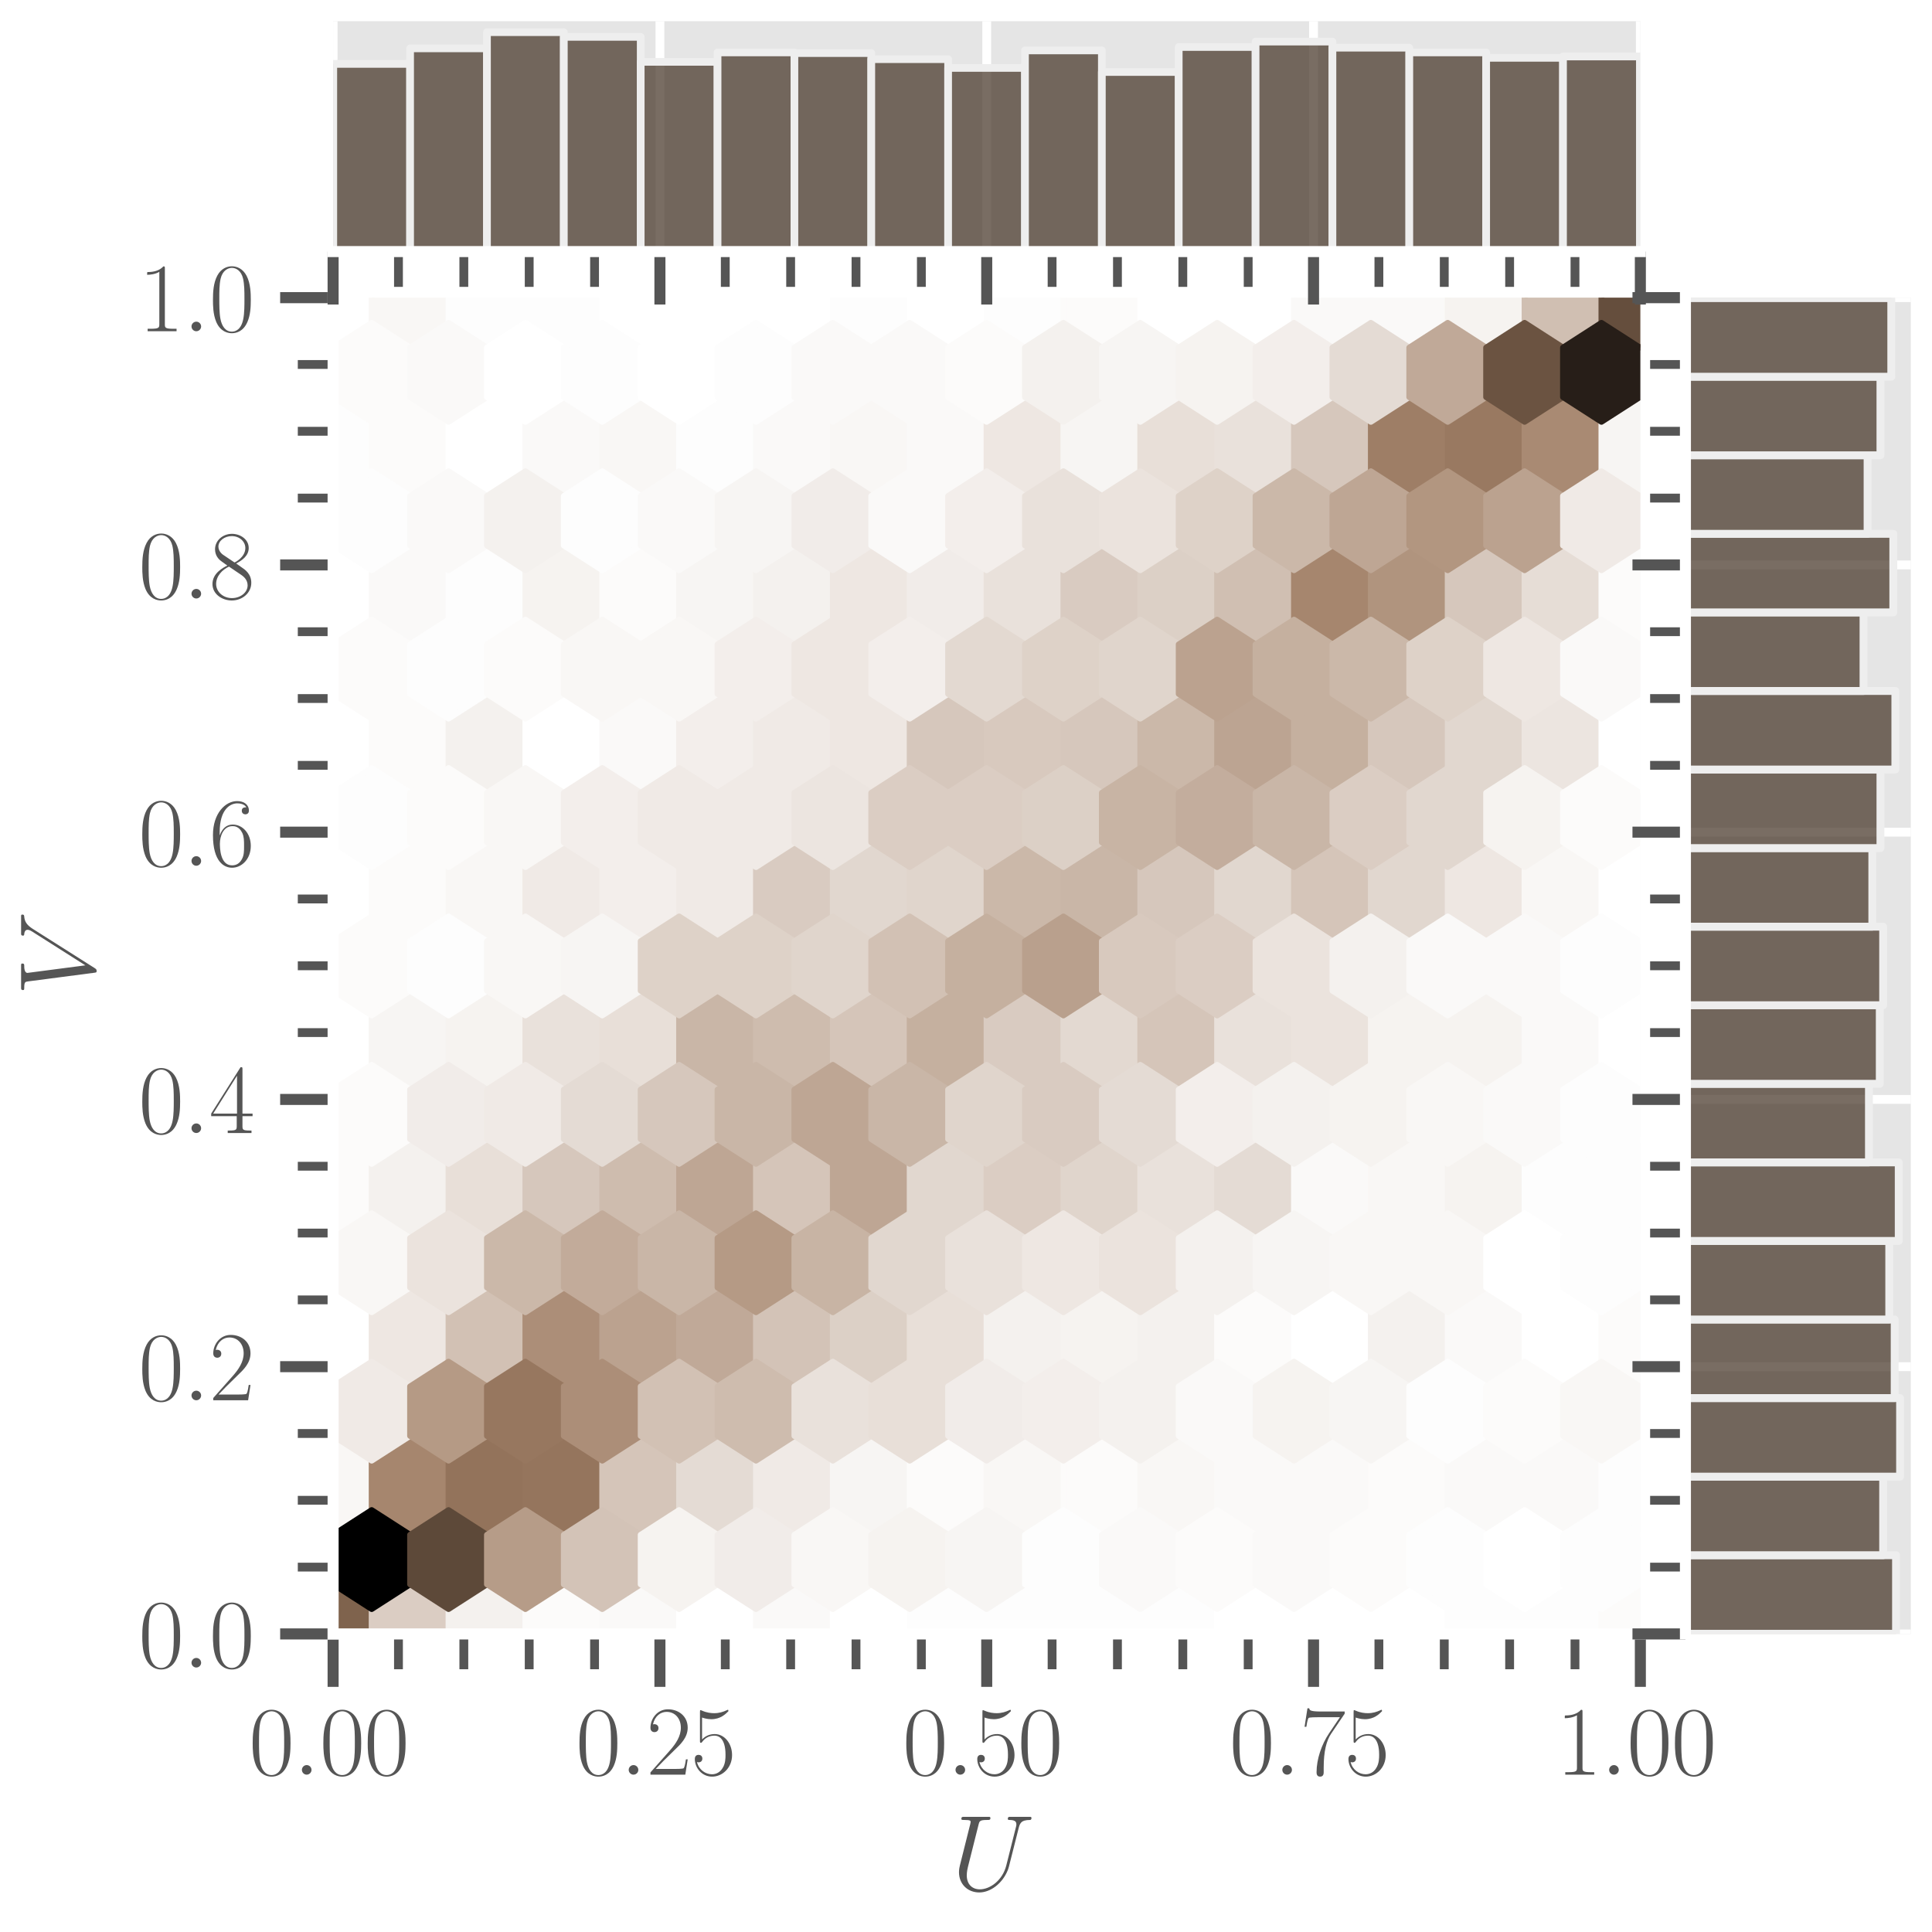 <?xml version="1.0" encoding="utf-8" standalone="no"?>
<!DOCTYPE svg PUBLIC "-//W3C//DTD SVG 1.1//EN"
  "http://www.w3.org/Graphics/SVG/1.1/DTD/svg11.dtd">
<svg xmlns:xlink="http://www.w3.org/1999/xlink" width="328.32pt" height="328.32pt" viewBox="0 0 328.32 328.32" xmlns="http://www.w3.org/2000/svg" version="1.1">
 <defs>
  <style type="text/css">*{stroke-linejoin: round; stroke-linecap: butt}</style>
 </defs>
 <g id="figure_1">
  <g id="patch_1">
   <path d="M 0 328.32 
L 328.32 328.32 
L 328.32 0 
L 0 0 
z
" style="fill: #ffffff"/>
  </g>
  <g id="axes_1">
   <g id="patch_2">
    <path d="M 56.608 277.667 
L 278.758 277.667 
L 278.758 50.583 
L 56.608 50.583 
z
" style="fill: #e5e5e5"/>
   </g>
   <g id="matplotlib.axis_1">
    <g id="xtick_1">
     <g id="line2d_1">
      <path d="M 56.608 277.667 
L 56.608 50.583 
" clip-path="url(#p60d2315f00)" style="fill: none; stroke: #ffffff; stroke-width: 1.5; stroke-linecap: square"/>
     </g>
     <g id="line2d_2">
      <defs>
       <path id="mb63841b852" d="M 0 0 
L 0 9 
" style="stroke: #555555; stroke-width: 1.875"/>
      </defs>
      <g>
       <use xlink:href="#mb63841b852" x="56.608" y="277.667" style="fill: #555555; stroke: #555555; stroke-width: 1.875"/>
      </g>
     </g>
     <g id="text_1">
      <!-- $\mathdefault{0.00}$ -->
      <g style="fill: #555555" transform="translate(42.301 301.582)scale(0.165 -0.165)">
       <defs>
        <path id="CMR17-30" d="M 2688 2025 
C 2688 2416 2682 3080 2413 3591 
C 2176 4039 1798 4198 1466 4198 
C 1158 4198 768 4058 525 3597 
C 269 3118 243 2524 243 2025 
C 243 1661 250 1106 448 619 
C 723 -39 1216 -128 1466 -128 
C 1760 -128 2208 -7 2470 600 
C 2662 1042 2688 1559 2688 2025 
z
M 1466 -26 
C 1056 -26 813 325 723 812 
C 653 1188 653 1738 653 2096 
C 653 2588 653 2997 736 3387 
C 858 3929 1216 4096 1466 4096 
C 1728 4096 2067 3923 2189 3400 
C 2272 3036 2278 2607 2278 2096 
C 2278 1680 2278 1169 2202 792 
C 2067 95 1690 -26 1466 -26 
z
" transform="scale(0.016)"/>
        <path id="CMMI12-3a" d="M 1178 307 
C 1178 492 1024 619 870 619 
C 685 619 557 466 557 313 
C 557 128 710 0 864 0 
C 1050 0 1178 153 1178 307 
z
" transform="scale(0.016)"/>
       </defs>
       <use xlink:href="#CMR17-30" transform="scale(0.996)"/>
       <use xlink:href="#CMMI12-3a" transform="translate(45.69 0)scale(0.996)"/>
       <use xlink:href="#CMR17-30" transform="translate(72.788 0)scale(0.996)"/>
       <use xlink:href="#CMR17-30" transform="translate(118.478 0)scale(0.996)"/>
      </g>
     </g>
    </g>
    <g id="xtick_2">
     <g id="line2d_3">
      <path d="M 112.146 277.667 
L 112.146 50.583 
" clip-path="url(#p60d2315f00)" style="fill: none; stroke: #ffffff; stroke-width: 1.5; stroke-linecap: square"/>
     </g>
     <g id="line2d_4">
      <g>
       <use xlink:href="#mb63841b852" x="112.146" y="277.667" style="fill: #555555; stroke: #555555; stroke-width: 1.875"/>
      </g>
     </g>
     <g id="text_2">
      <!-- $\mathdefault{0.25}$ -->
      <g style="fill: #555555" transform="translate(97.838 301.582)scale(0.165 -0.165)">
       <defs>
        <path id="CMR17-32" d="M 2669 989 
L 2554 989 
C 2490 536 2438 459 2413 420 
C 2381 369 1920 369 1830 369 
L 602 369 
C 832 619 1280 1072 1824 1597 
C 2214 1967 2669 2402 2669 3035 
C 2669 3790 2067 4224 1395 4224 
C 691 4224 262 3604 262 3030 
C 262 2780 448 2748 525 2748 
C 589 2748 781 2787 781 3010 
C 781 3207 614 3264 525 3264 
C 486 3264 448 3258 422 3245 
C 544 3790 915 4058 1306 4058 
C 1862 4058 2227 3617 2227 3035 
C 2227 2479 1901 2000 1536 1584 
L 262 146 
L 262 0 
L 2515 0 
L 2669 989 
z
" transform="scale(0.016)"/>
        <path id="CMR17-35" d="M 730 3692 
C 794 3666 1056 3584 1325 3584 
C 1920 3584 2246 3911 2432 4100 
C 2432 4157 2432 4192 2394 4192 
C 2387 4192 2374 4192 2323 4163 
C 2099 4058 1837 3973 1517 3973 
C 1325 3973 1037 3999 723 4139 
C 653 4171 640 4171 634 4171 
C 602 4171 595 4164 595 4037 
L 595 2203 
C 595 2089 595 2057 659 2057 
C 691 2057 704 2070 736 2114 
C 941 2401 1222 2522 1542 2522 
C 1766 2522 2246 2382 2246 1289 
C 2246 1085 2246 715 2054 421 
C 1894 159 1645 25 1370 25 
C 947 25 518 320 403 814 
C 429 807 480 795 506 795 
C 589 795 749 840 749 1038 
C 749 1210 627 1280 506 1280 
C 358 1280 262 1190 262 1011 
C 262 454 704 -128 1382 -128 
C 2042 -128 2669 440 2669 1264 
C 2669 2030 2170 2624 1549 2624 
C 1222 2624 947 2503 730 2274 
L 730 3692 
z
" transform="scale(0.016)"/>
       </defs>
       <use xlink:href="#CMR17-30" transform="scale(0.996)"/>
       <use xlink:href="#CMMI12-3a" transform="translate(45.69 0)scale(0.996)"/>
       <use xlink:href="#CMR17-32" transform="translate(72.788 0)scale(0.996)"/>
       <use xlink:href="#CMR17-35" transform="translate(118.478 0)scale(0.996)"/>
      </g>
     </g>
    </g>
    <g id="xtick_3">
     <g id="line2d_5">
      <path d="M 167.683 277.667 
L 167.683 50.583 
" clip-path="url(#p60d2315f00)" style="fill: none; stroke: #ffffff; stroke-width: 1.5; stroke-linecap: square"/>
     </g>
     <g id="line2d_6">
      <g>
       <use xlink:href="#mb63841b852" x="167.683" y="277.667" style="fill: #555555; stroke: #555555; stroke-width: 1.875"/>
      </g>
     </g>
     <g id="text_3">
      <!-- $\mathdefault{0.50}$ -->
      <g style="fill: #555555" transform="translate(153.376 301.582)scale(0.165 -0.165)">
       <use xlink:href="#CMR17-30" transform="scale(0.996)"/>
       <use xlink:href="#CMMI12-3a" transform="translate(45.69 0)scale(0.996)"/>
       <use xlink:href="#CMR17-35" transform="translate(72.788 0)scale(0.996)"/>
       <use xlink:href="#CMR17-30" transform="translate(118.478 0)scale(0.996)"/>
      </g>
     </g>
    </g>
    <g id="xtick_4">
     <g id="line2d_7">
      <path d="M 223.22 277.667 
L 223.22 50.583 
" clip-path="url(#p60d2315f00)" style="fill: none; stroke: #ffffff; stroke-width: 1.5; stroke-linecap: square"/>
     </g>
     <g id="line2d_8">
      <g>
       <use xlink:href="#mb63841b852" x="223.22" y="277.667" style="fill: #555555; stroke: #555555; stroke-width: 1.875"/>
      </g>
     </g>
     <g id="text_4">
      <!-- $\mathdefault{0.75}$ -->
      <g style="fill: #555555" transform="translate(208.913 301.582)scale(0.165 -0.165)">
       <defs>
        <path id="CMR17-37" d="M 2886 3941 
L 2886 4081 
L 1382 4081 
C 634 4081 621 4165 595 4288 
L 480 4288 
L 294 3094 
L 410 3094 
C 429 3215 474 3540 550 3661 
C 589 3712 1062 3712 1171 3712 
L 2579 3712 
L 1869 2661 
C 1395 1954 1069 999 1069 165 
C 1069 89 1069 -128 1299 -128 
C 1530 -128 1530 89 1530 171 
L 1530 465 
C 1530 1508 1709 2196 2003 2636 
L 2886 3941 
z
" transform="scale(0.016)"/>
       </defs>
       <use xlink:href="#CMR17-30" transform="scale(0.996)"/>
       <use xlink:href="#CMMI12-3a" transform="translate(45.69 0)scale(0.996)"/>
       <use xlink:href="#CMR17-37" transform="translate(72.788 0)scale(0.996)"/>
       <use xlink:href="#CMR17-35" transform="translate(118.478 0)scale(0.996)"/>
      </g>
     </g>
    </g>
    <g id="xtick_5">
     <g id="line2d_9">
      <path d="M 278.758 277.667 
L 278.758 50.583 
" clip-path="url(#p60d2315f00)" style="fill: none; stroke: #ffffff; stroke-width: 1.5; stroke-linecap: square"/>
     </g>
     <g id="line2d_10">
      <g>
       <use xlink:href="#mb63841b852" x="278.758" y="277.667" style="fill: #555555; stroke: #555555; stroke-width: 1.875"/>
      </g>
     </g>
     <g id="text_5">
      <!-- $\mathdefault{1.00}$ -->
      <g style="fill: #555555" transform="translate(264.451 301.582)scale(0.165 -0.165)">
       <defs>
        <path id="CMR17-31" d="M 1702 4058 
C 1702 4192 1696 4192 1606 4192 
C 1357 3916 979 3827 621 3827 
C 602 3827 570 3827 563 3808 
C 557 3795 557 3782 557 3648 
C 755 3648 1088 3686 1344 3839 
L 1344 461 
C 1344 236 1331 160 781 160 
L 589 160 
L 589 0 
C 896 0 1216 0 1523 0 
C 1830 0 2150 0 2458 0 
L 2458 160 
L 2266 160 
C 1715 160 1702 230 1702 458 
L 1702 4058 
z
" transform="scale(0.016)"/>
       </defs>
       <use xlink:href="#CMR17-31" transform="scale(0.996)"/>
       <use xlink:href="#CMMI12-3a" transform="translate(45.69 0)scale(0.996)"/>
       <use xlink:href="#CMR17-30" transform="translate(72.788 0)scale(0.996)"/>
       <use xlink:href="#CMR17-30" transform="translate(118.478 0)scale(0.996)"/>
      </g>
     </g>
    </g>
    <g id="xtick_6">
     <g id="line2d_11">
      <defs>
       <path id="m16d7a79724" d="M 0 0 
L 0 6 
" style="stroke: #555555; stroke-width: 1.5"/>
      </defs>
      <g>
       <use xlink:href="#m16d7a79724" x="67.716" y="277.667" style="fill: #555555; stroke: #555555; stroke-width: 1.5"/>
      </g>
     </g>
    </g>
    <g id="xtick_7">
     <g id="line2d_12">
      <g>
       <use xlink:href="#m16d7a79724" x="78.823" y="277.667" style="fill: #555555; stroke: #555555; stroke-width: 1.5"/>
      </g>
     </g>
    </g>
    <g id="xtick_8">
     <g id="line2d_13">
      <g>
       <use xlink:href="#m16d7a79724" x="89.931" y="277.667" style="fill: #555555; stroke: #555555; stroke-width: 1.5"/>
      </g>
     </g>
    </g>
    <g id="xtick_9">
     <g id="line2d_14">
      <g>
       <use xlink:href="#m16d7a79724" x="101.038" y="277.667" style="fill: #555555; stroke: #555555; stroke-width: 1.5"/>
      </g>
     </g>
    </g>
    <g id="xtick_10">
     <g id="line2d_15">
      <g>
       <use xlink:href="#m16d7a79724" x="123.253" y="277.667" style="fill: #555555; stroke: #555555; stroke-width: 1.5"/>
      </g>
     </g>
    </g>
    <g id="xtick_11">
     <g id="line2d_16">
      <g>
       <use xlink:href="#m16d7a79724" x="134.361" y="277.667" style="fill: #555555; stroke: #555555; stroke-width: 1.5"/>
      </g>
     </g>
    </g>
    <g id="xtick_12">
     <g id="line2d_17">
      <g>
       <use xlink:href="#m16d7a79724" x="145.468" y="277.667" style="fill: #555555; stroke: #555555; stroke-width: 1.5"/>
      </g>
     </g>
    </g>
    <g id="xtick_13">
     <g id="line2d_18">
      <g>
       <use xlink:href="#m16d7a79724" x="156.576" y="277.667" style="fill: #555555; stroke: #555555; stroke-width: 1.5"/>
      </g>
     </g>
    </g>
    <g id="xtick_14">
     <g id="line2d_19">
      <g>
       <use xlink:href="#m16d7a79724" x="178.791" y="277.667" style="fill: #555555; stroke: #555555; stroke-width: 1.5"/>
      </g>
     </g>
    </g>
    <g id="xtick_15">
     <g id="line2d_20">
      <g>
       <use xlink:href="#m16d7a79724" x="189.898" y="277.667" style="fill: #555555; stroke: #555555; stroke-width: 1.5"/>
      </g>
     </g>
    </g>
    <g id="xtick_16">
     <g id="line2d_21">
      <g>
       <use xlink:href="#m16d7a79724" x="201.006" y="277.667" style="fill: #555555; stroke: #555555; stroke-width: 1.5"/>
      </g>
     </g>
    </g>
    <g id="xtick_17">
     <g id="line2d_22">
      <g>
       <use xlink:href="#m16d7a79724" x="212.113" y="277.667" style="fill: #555555; stroke: #555555; stroke-width: 1.5"/>
      </g>
     </g>
    </g>
    <g id="xtick_18">
     <g id="line2d_23">
      <g>
       <use xlink:href="#m16d7a79724" x="234.328" y="277.667" style="fill: #555555; stroke: #555555; stroke-width: 1.5"/>
      </g>
     </g>
    </g>
    <g id="xtick_19">
     <g id="line2d_24">
      <g>
       <use xlink:href="#m16d7a79724" x="245.435" y="277.667" style="fill: #555555; stroke: #555555; stroke-width: 1.5"/>
      </g>
     </g>
    </g>
    <g id="xtick_20">
     <g id="line2d_25">
      <g>
       <use xlink:href="#m16d7a79724" x="256.543" y="277.667" style="fill: #555555; stroke: #555555; stroke-width: 1.5"/>
      </g>
     </g>
    </g>
    <g id="xtick_21">
     <g id="line2d_26">
      <g>
       <use xlink:href="#m16d7a79724" x="267.65" y="277.667" style="fill: #555555; stroke: #555555; stroke-width: 1.5"/>
      </g>
     </g>
    </g>
    <g id="text_6">
     <!-- $U$ -->
     <g style="fill: #555555" transform="translate(161.72 321.232)scale(0.18 -0.18)">
      <defs>
       <path id="CMMI12-55" d="M 3238 1474 
C 3014 581 2272 57 1670 57 
C 1210 57 896 363 896 891 
C 896 916 896 1107 966 1387 
L 1594 3887 
C 1651 4103 1664 4167 2118 4167 
C 2234 4167 2298 4167 2298 4282 
C 2298 4352 2240 4352 2202 4352 
C 2086 4352 1952 4352 1830 4352 
L 1075 4352 
C 954 4352 819 4352 698 4352 
C 653 4352 576 4352 576 4231 
C 576 4167 621 4167 742 4167 
C 1126 4167 1126 4116 1126 4046 
C 1126 4008 1082 3824 1050 3715 
L 493 1488 
C 474 1418 435 1246 435 1075 
C 435 374 941 -128 1638 -128 
C 2285 -128 3002 384 3328 1197 
C 3373 1305 3430 1530 3469 1702 
C 3533 1933 3667 2496 3712 2662 
L 3955 3623 
C 4038 3956 4090 4167 4653 4167 
C 4704 4173 4730 4224 4730 4282 
C 4730 4352 4672 4352 4646 4352 
C 4557 4352 4442 4352 4352 4352 
L 4051 4352 
C 3654 4352 3450 4352 3443 4352 
C 3405 4352 3328 4352 3328 4231 
C 3328 4167 3379 4167 3424 4167 
C 3808 4167 3834 4020 3834 3905 
C 3834 3848 3834 3828 3808 3739 
L 3238 1474 
z
" transform="scale(0.016)"/>
      </defs>
      <use xlink:href="#CMMI12-55" transform="scale(0.996)"/>
     </g>
    </g>
   </g>
   <g id="matplotlib.axis_2">
    <g id="ytick_1">
     <g id="line2d_27">
      <path d="M 56.608 277.667 
L 278.758 277.667 
" clip-path="url(#p60d2315f00)" style="fill: none; stroke: #ffffff; stroke-width: 1.5; stroke-linecap: square"/>
     </g>
     <g id="line2d_28">
      <defs>
       <path id="m1ecb313036" d="M 0 0 
L -9 0 
" style="stroke: #555555; stroke-width: 1.875"/>
      </defs>
      <g>
       <use xlink:href="#m1ecb313036" x="56.608" y="277.667" style="fill: #555555; stroke: #555555; stroke-width: 1.875"/>
      </g>
     </g>
     <g id="text_7">
      <!-- $\mathdefault{0.0}$ -->
      <g style="fill: #555555" transform="translate(23.541 283.375)scale(0.165 -0.165)">
       <use xlink:href="#CMR17-30" transform="scale(0.996)"/>
       <use xlink:href="#CMMI12-3a" transform="translate(45.69 0)scale(0.996)"/>
       <use xlink:href="#CMR17-30" transform="translate(72.788 0)scale(0.996)"/>
      </g>
     </g>
    </g>
    <g id="ytick_2">
     <g id="line2d_29">
      <path d="M 56.608 232.25 
L 278.758 232.25 
" clip-path="url(#p60d2315f00)" style="fill: none; stroke: #ffffff; stroke-width: 1.5; stroke-linecap: square"/>
     </g>
     <g id="line2d_30">
      <g>
       <use xlink:href="#m1ecb313036" x="56.608" y="232.25" style="fill: #555555; stroke: #555555; stroke-width: 1.875"/>
      </g>
     </g>
     <g id="text_8">
      <!-- $\mathdefault{0.2}$ -->
      <g style="fill: #555555" transform="translate(23.541 237.958)scale(0.165 -0.165)">
       <use xlink:href="#CMR17-30" transform="scale(0.996)"/>
       <use xlink:href="#CMMI12-3a" transform="translate(45.69 0)scale(0.996)"/>
       <use xlink:href="#CMR17-32" transform="translate(72.788 0)scale(0.996)"/>
      </g>
     </g>
    </g>
    <g id="ytick_3">
     <g id="line2d_31">
      <path d="M 56.608 186.833 
L 278.758 186.833 
" clip-path="url(#p60d2315f00)" style="fill: none; stroke: #ffffff; stroke-width: 1.5; stroke-linecap: square"/>
     </g>
     <g id="line2d_32">
      <g>
       <use xlink:href="#m1ecb313036" x="56.608" y="186.833" style="fill: #555555; stroke: #555555; stroke-width: 1.875"/>
      </g>
     </g>
     <g id="text_9">
      <!-- $\mathdefault{0.4}$ -->
      <g style="fill: #555555" transform="translate(23.541 192.541)scale(0.165 -0.165)">
       <defs>
        <path id="CMR17-34" d="M 2150 4122 
C 2150 4256 2144 4256 2029 4256 
L 128 1254 
L 128 1088 
L 1779 1088 
L 1779 457 
C 1779 224 1766 160 1318 160 
L 1197 160 
L 1197 0 
C 1402 0 1747 0 1965 0 
C 2182 0 2528 0 2733 0 
L 2733 160 
L 2611 160 
C 2163 160 2150 224 2150 457 
L 2150 1088 
L 2803 1088 
L 2803 1254 
L 2150 1254 
L 2150 4122 
z
M 1798 3703 
L 1798 1254 
L 256 1254 
L 1798 3703 
z
" transform="scale(0.016)"/>
       </defs>
       <use xlink:href="#CMR17-30" transform="scale(0.996)"/>
       <use xlink:href="#CMMI12-3a" transform="translate(45.69 0)scale(0.996)"/>
       <use xlink:href="#CMR17-34" transform="translate(72.788 0)scale(0.996)"/>
      </g>
     </g>
    </g>
    <g id="ytick_4">
     <g id="line2d_33">
      <path d="M 56.608 141.416 
L 278.758 141.416 
" clip-path="url(#p60d2315f00)" style="fill: none; stroke: #ffffff; stroke-width: 1.5; stroke-linecap: square"/>
     </g>
     <g id="line2d_34">
      <g>
       <use xlink:href="#m1ecb313036" x="56.608" y="141.416" style="fill: #555555; stroke: #555555; stroke-width: 1.875"/>
      </g>
     </g>
     <g id="text_10">
      <!-- $\mathdefault{0.6}$ -->
      <g style="fill: #555555" transform="translate(23.541 147.124)scale(0.165 -0.165)">
       <defs>
        <path id="CMR17-36" d="M 678 2176 
C 678 3690 1395 4032 1811 4032 
C 1946 4032 2272 4009 2400 3776 
C 2298 3776 2106 3776 2106 3553 
C 2106 3381 2246 3323 2336 3323 
C 2394 3323 2566 3348 2566 3560 
C 2566 3954 2246 4179 1805 4179 
C 1043 4179 243 3390 243 1984 
C 243 253 966 -128 1478 -128 
C 2099 -128 2688 427 2688 1283 
C 2688 2081 2170 2662 1517 2662 
C 1126 2662 838 2407 678 1960 
L 678 2176 
z
M 1478 25 
C 691 25 691 1200 691 1436 
C 691 1896 909 2560 1504 2560 
C 1613 2560 1926 2560 2138 2120 
C 2253 1870 2253 1609 2253 1289 
C 2253 944 2253 690 2118 434 
C 1978 171 1773 25 1478 25 
z
" transform="scale(0.016)"/>
       </defs>
       <use xlink:href="#CMR17-30" transform="scale(0.996)"/>
       <use xlink:href="#CMMI12-3a" transform="translate(45.69 0)scale(0.996)"/>
       <use xlink:href="#CMR17-36" transform="translate(72.788 0)scale(0.996)"/>
      </g>
     </g>
    </g>
    <g id="ytick_5">
     <g id="line2d_35">
      <path d="M 56.608 96 
L 278.758 96 
" clip-path="url(#p60d2315f00)" style="fill: none; stroke: #ffffff; stroke-width: 1.5; stroke-linecap: square"/>
     </g>
     <g id="line2d_36">
      <g>
       <use xlink:href="#m1ecb313036" x="56.608" y="96" style="fill: #555555; stroke: #555555; stroke-width: 1.875"/>
      </g>
     </g>
     <g id="text_11">
      <!-- $\mathdefault{0.8}$ -->
      <g style="fill: #555555" transform="translate(23.541 101.707)scale(0.165 -0.165)">
       <defs>
        <path id="CMR17-38" d="M 1741 2264 
C 2144 2467 2554 2773 2554 3263 
C 2554 3841 1990 4179 1472 4179 
C 890 4179 378 3759 378 3180 
C 378 3021 416 2747 666 2505 
C 730 2442 998 2251 1171 2130 
C 883 1983 211 1634 211 934 
C 211 279 838 -128 1459 -128 
C 2144 -128 2720 362 2720 1010 
C 2720 1590 2330 1857 2074 2029 
L 1741 2264 
z
M 902 2822 
C 851 2854 595 3051 595 3351 
C 595 3739 998 4032 1459 4032 
C 1965 4032 2336 3676 2336 3262 
C 2336 2669 1670 2331 1638 2331 
C 1632 2331 1626 2331 1574 2370 
L 902 2822 
z
M 2080 1519 
C 2176 1449 2483 1240 2483 851 
C 2483 381 2010 25 1472 25 
C 890 25 448 438 448 940 
C 448 1443 838 1862 1280 2060 
L 2080 1519 
z
" transform="scale(0.016)"/>
       </defs>
       <use xlink:href="#CMR17-30" transform="scale(0.996)"/>
       <use xlink:href="#CMMI12-3a" transform="translate(45.69 0)scale(0.996)"/>
       <use xlink:href="#CMR17-38" transform="translate(72.788 0)scale(0.996)"/>
      </g>
     </g>
    </g>
    <g id="ytick_6">
     <g id="line2d_37">
      <path d="M 56.608 50.583 
L 278.758 50.583 
" clip-path="url(#p60d2315f00)" style="fill: none; stroke: #ffffff; stroke-width: 1.5; stroke-linecap: square"/>
     </g>
     <g id="line2d_38">
      <g>
       <use xlink:href="#m1ecb313036" x="56.608" y="50.583" style="fill: #555555; stroke: #555555; stroke-width: 1.875"/>
      </g>
     </g>
     <g id="text_12">
      <!-- $\mathdefault{1.0}$ -->
      <g style="fill: #555555" transform="translate(23.541 56.291)scale(0.165 -0.165)">
       <use xlink:href="#CMR17-31" transform="scale(0.996)"/>
       <use xlink:href="#CMMI12-3a" transform="translate(45.69 0)scale(0.996)"/>
       <use xlink:href="#CMR17-30" transform="translate(72.788 0)scale(0.996)"/>
      </g>
     </g>
    </g>
    <g id="ytick_7">
     <g id="line2d_39">
      <defs>
       <path id="m212ae480c3" d="M 0 0 
L -6 0 
" style="stroke: #555555; stroke-width: 1.5"/>
      </defs>
      <g>
       <use xlink:href="#m212ae480c3" x="56.608" y="266.313" style="fill: #555555; stroke: #555555; stroke-width: 1.5"/>
      </g>
     </g>
    </g>
    <g id="ytick_8">
     <g id="line2d_40">
      <g>
       <use xlink:href="#m212ae480c3" x="56.608" y="254.958" style="fill: #555555; stroke: #555555; stroke-width: 1.5"/>
      </g>
     </g>
    </g>
    <g id="ytick_9">
     <g id="line2d_41">
      <g>
       <use xlink:href="#m212ae480c3" x="56.608" y="243.604" style="fill: #555555; stroke: #555555; stroke-width: 1.5"/>
      </g>
     </g>
    </g>
    <g id="ytick_10">
     <g id="line2d_42">
      <g>
       <use xlink:href="#m212ae480c3" x="56.608" y="220.896" style="fill: #555555; stroke: #555555; stroke-width: 1.5"/>
      </g>
     </g>
    </g>
    <g id="ytick_11">
     <g id="line2d_43">
      <g>
       <use xlink:href="#m212ae480c3" x="56.608" y="209.542" style="fill: #555555; stroke: #555555; stroke-width: 1.5"/>
      </g>
     </g>
    </g>
    <g id="ytick_12">
     <g id="line2d_44">
      <g>
       <use xlink:href="#m212ae480c3" x="56.608" y="198.187" style="fill: #555555; stroke: #555555; stroke-width: 1.5"/>
      </g>
     </g>
    </g>
    <g id="ytick_13">
     <g id="line2d_45">
      <g>
       <use xlink:href="#m212ae480c3" x="56.608" y="175.479" style="fill: #555555; stroke: #555555; stroke-width: 1.5"/>
      </g>
     </g>
    </g>
    <g id="ytick_14">
     <g id="line2d_46">
      <g>
       <use xlink:href="#m212ae480c3" x="56.608" y="164.125" style="fill: #555555; stroke: #555555; stroke-width: 1.5"/>
      </g>
     </g>
    </g>
    <g id="ytick_15">
     <g id="line2d_47">
      <g>
       <use xlink:href="#m212ae480c3" x="56.608" y="152.771" style="fill: #555555; stroke: #555555; stroke-width: 1.5"/>
      </g>
     </g>
    </g>
    <g id="ytick_16">
     <g id="line2d_48">
      <g>
       <use xlink:href="#m212ae480c3" x="56.608" y="130.062" style="fill: #555555; stroke: #555555; stroke-width: 1.5"/>
      </g>
     </g>
    </g>
    <g id="ytick_17">
     <g id="line2d_49">
      <g>
       <use xlink:href="#m212ae480c3" x="56.608" y="118.708" style="fill: #555555; stroke: #555555; stroke-width: 1.5"/>
      </g>
     </g>
    </g>
    <g id="ytick_18">
     <g id="line2d_50">
      <g>
       <use xlink:href="#m212ae480c3" x="56.608" y="107.354" style="fill: #555555; stroke: #555555; stroke-width: 1.5"/>
      </g>
     </g>
    </g>
    <g id="ytick_19">
     <g id="line2d_51">
      <g>
       <use xlink:href="#m212ae480c3" x="56.608" y="84.645" style="fill: #555555; stroke: #555555; stroke-width: 1.5"/>
      </g>
     </g>
    </g>
    <g id="ytick_20">
     <g id="line2d_52">
      <g>
       <use xlink:href="#m212ae480c3" x="56.608" y="73.291" style="fill: #555555; stroke: #555555; stroke-width: 1.5"/>
      </g>
     </g>
    </g>
    <g id="ytick_21">
     <g id="line2d_53">
      <g>
       <use xlink:href="#m212ae480c3" x="56.608" y="61.937" style="fill: #555555; stroke: #555555; stroke-width: 1.5"/>
      </g>
     </g>
    </g>
    <g id="text_13">
     <!-- $V$ -->
     <g style="fill: #555555" transform="translate(16.053 169.243)rotate(-90)scale(0.18 -0.18)">
      <defs>
       <path id="CMMI12-56" d="M 3962 3640 
C 4179 3984 4378 4136 4704 4162 
C 4768 4168 4819 4168 4819 4282 
C 4819 4308 4806 4346 4749 4346 
C 4634 4346 4358 4346 4243 4346 
C 4058 4346 3866 4346 3686 4346 
C 3635 4346 3571 4346 3571 4226 
C 3571 4168 3629 4162 3654 4162 
C 3891 4143 3917 4029 3917 3952 
C 3917 3857 3827 3710 3821 3704 
L 1811 540 
L 1363 3969 
C 1363 4160 1696 4160 1766 4160 
C 1862 4160 1920 4160 1920 4282 
C 1920 4346 1850 4346 1830 4346 
C 1722 4346 1594 4346 1485 4346 
L 1126 4346 
C 659 4346 467 4346 461 4346 
C 422 4346 346 4346 346 4230 
C 346 4160 390 4160 493 4160 
C 819 4160 838 4102 858 3944 
L 1370 24 
C 1389 -109 1389 -128 1478 -128 
C 1555 -128 1587 -109 1651 -8 
L 3962 3640 
z
" transform="scale(0.016)"/>
      </defs>
      <use xlink:href="#CMMI12-56" transform="scale(0.996)"/>
     </g>
    </g>
   </g>
   <g id="PolyCollection_1">
    <defs>
     <path id="C0_0_991b73fba0" d="M 63.139 -46.45 
L 63.139 -54.856 
L 56.608 -59.06 
L 50.077 -54.856 
L 50.077 -46.45 
L 56.608 -42.247 
z
"/>
    </defs>
    <g clip-path="url(#p60d2315f00)">
     <use xlink:href="#C0_0_991b73fba0" x="0.023" y="328.292" style="fill: #7f634d; stroke: #7f634d"/>
    </g>
    <g clip-path="url(#p60d2315f00)">
     <use xlink:href="#C0_0_991b73fba0" x="0.023" y="303.073" style="fill: #f9f7f5; stroke: #f9f7f5"/>
    </g>
    <g clip-path="url(#p60d2315f00)">
     <use xlink:href="#C0_0_991b73fba0" x="0.023" y="277.854" style="fill: #ffffff; stroke: #ffffff"/>
    </g>
    <g clip-path="url(#p60d2315f00)">
     <use xlink:href="#C0_0_991b73fba0" x="0.023" y="252.634" style="fill: #fcfbfa; stroke: #fcfbfa"/>
    </g>
    <g clip-path="url(#p60d2315f00)">
     <use xlink:href="#C0_0_991b73fba0" x="0.023" y="227.415" style="fill: #ffffff; stroke: #ffffff"/>
    </g>
    <g clip-path="url(#p60d2315f00)">
     <use xlink:href="#C0_0_991b73fba0" x="0.023" y="202.195" style="fill: #ffffff; stroke: #ffffff"/>
    </g>
    <g clip-path="url(#p60d2315f00)">
     <use xlink:href="#C0_0_991b73fba0" x="0.023" y="176.976" style="fill: #ffffff; stroke: #ffffff"/>
    </g>
    <g clip-path="url(#p60d2315f00)">
     <use xlink:href="#C0_0_991b73fba0" x="0.023" y="151.757" style="fill: #ffffff; stroke: #ffffff"/>
    </g>
    <g clip-path="url(#p60d2315f00)">
     <use xlink:href="#C0_0_991b73fba0" x="0.023" y="126.537" style="fill: #fdfdfd; stroke: #fdfdfd"/>
    </g>
    <g clip-path="url(#p60d2315f00)">
     <use xlink:href="#C0_0_991b73fba0" x="0.023" y="101.318" style="fill: #ffffff; stroke: #ffffff"/>
    </g>
    <g clip-path="url(#p60d2315f00)">
     <use xlink:href="#C0_0_991b73fba0" x="13.085" y="328.292" style="fill: #dbcdc3; stroke: #dbcdc3"/>
    </g>
    <g clip-path="url(#p60d2315f00)">
     <use xlink:href="#C0_0_991b73fba0" x="13.085" y="303.073" style="fill: #a6866e; stroke: #a6866e"/>
    </g>
    <g clip-path="url(#p60d2315f00)">
     <use xlink:href="#C0_0_991b73fba0" x="13.085" y="277.854" style="fill: #eee7e2; stroke: #eee7e2"/>
    </g>
    <g clip-path="url(#p60d2315f00)">
     <use xlink:href="#C0_0_991b73fba0" x="13.085" y="252.634" style="fill: #f4f1ee; stroke: #f4f1ee"/>
    </g>
    <g clip-path="url(#p60d2315f00)">
     <use xlink:href="#C0_0_991b73fba0" x="13.085" y="227.415" style="fill: #f7f5f3; stroke: #f7f5f3"/>
    </g>
    <g clip-path="url(#p60d2315f00)">
     <use xlink:href="#C0_0_991b73fba0" x="13.085" y="202.195" style="fill: #fcfbfa; stroke: #fcfbfa"/>
    </g>
    <g clip-path="url(#p60d2315f00)">
     <use xlink:href="#C0_0_991b73fba0" x="13.085" y="176.976" style="fill: #fcfbfa; stroke: #fcfbfa"/>
    </g>
    <g clip-path="url(#p60d2315f00)">
     <use xlink:href="#C0_0_991b73fba0" x="13.085" y="151.757" style="fill: #faf9f8; stroke: #faf9f8"/>
    </g>
    <g clip-path="url(#p60d2315f00)">
     <use xlink:href="#C0_0_991b73fba0" x="13.085" y="126.537" style="fill: #fcfbfa; stroke: #fcfbfa"/>
    </g>
    <g clip-path="url(#p60d2315f00)">
     <use xlink:href="#C0_0_991b73fba0" x="13.085" y="101.318" style="fill: #f9f7f5; stroke: #f9f7f5"/>
    </g>
    <g clip-path="url(#p60d2315f00)">
     <use xlink:href="#C0_0_991b73fba0" x="26.147" y="328.292" style="fill: #f4f1ee; stroke: #f4f1ee"/>
    </g>
    <g clip-path="url(#p60d2315f00)">
     <use xlink:href="#C0_0_991b73fba0" x="26.147" y="303.073" style="fill: #93735b; stroke: #93735b"/>
    </g>
    <g clip-path="url(#p60d2315f00)">
     <use xlink:href="#C0_0_991b73fba0" x="26.147" y="277.854" style="fill: #d2c1b4; stroke: #d2c1b4"/>
    </g>
    <g clip-path="url(#p60d2315f00)">
     <use xlink:href="#C0_0_991b73fba0" x="26.147" y="252.634" style="fill: #e8dfd8; stroke: #e8dfd8"/>
    </g>
    <g clip-path="url(#p60d2315f00)">
     <use xlink:href="#C0_0_991b73fba0" x="26.147" y="227.415" style="fill: #f6f3f0; stroke: #f6f3f0"/>
    </g>
    <g clip-path="url(#p60d2315f00)">
     <use xlink:href="#C0_0_991b73fba0" x="26.147" y="202.195" style="fill: #f9f7f5; stroke: #f9f7f5"/>
    </g>
    <g clip-path="url(#p60d2315f00)">
     <use xlink:href="#C0_0_991b73fba0" x="26.147" y="176.976" style="fill: #f4f1ee; stroke: #f4f1ee"/>
    </g>
    <g clip-path="url(#p60d2315f00)">
     <use xlink:href="#C0_0_991b73fba0" x="26.147" y="151.757" style="fill: #fdfdfd; stroke: #fdfdfd"/>
    </g>
    <g clip-path="url(#p60d2315f00)">
     <use xlink:href="#C0_0_991b73fba0" x="26.147" y="126.537" style="fill: #ffffff; stroke: #ffffff"/>
    </g>
    <g clip-path="url(#p60d2315f00)">
     <use xlink:href="#C0_0_991b73fba0" x="26.147" y="101.318" style="fill: #fdfdfd; stroke: #fdfdfd"/>
    </g>
    <g clip-path="url(#p60d2315f00)">
     <use xlink:href="#C0_0_991b73fba0" x="39.208" y="328.292" style="fill: #fcfbfa; stroke: #fcfbfa"/>
    </g>
    <g clip-path="url(#p60d2315f00)">
     <use xlink:href="#C0_0_991b73fba0" x="39.208" y="303.073" style="fill: #95755d; stroke: #95755d"/>
    </g>
    <g clip-path="url(#p60d2315f00)">
     <use xlink:href="#C0_0_991b73fba0" x="39.208" y="277.854" style="fill: #ac8e78; stroke: #ac8e78"/>
    </g>
    <g clip-path="url(#p60d2315f00)">
     <use xlink:href="#C0_0_991b73fba0" x="39.208" y="252.634" style="fill: #d6c7bc; stroke: #d6c7bc"/>
    </g>
    <g clip-path="url(#p60d2315f00)">
     <use xlink:href="#C0_0_991b73fba0" x="39.208" y="227.415" style="fill: #e9e1db; stroke: #e9e1db"/>
    </g>
    <g clip-path="url(#p60d2315f00)">
     <use xlink:href="#C0_0_991b73fba0" x="39.208" y="202.195" style="fill: #f0eae6; stroke: #f0eae6"/>
    </g>
    <g clip-path="url(#p60d2315f00)">
     <use xlink:href="#C0_0_991b73fba0" x="39.208" y="176.976" style="fill: #ffffff; stroke: #ffffff"/>
    </g>
    <g clip-path="url(#p60d2315f00)">
     <use xlink:href="#C0_0_991b73fba0" x="39.208" y="151.757" style="fill: #f6f3f0; stroke: #f6f3f0"/>
    </g>
    <g clip-path="url(#p60d2315f00)">
     <use xlink:href="#C0_0_991b73fba0" x="39.208" y="126.537" style="fill: #faf9f8; stroke: #faf9f8"/>
    </g>
    <g clip-path="url(#p60d2315f00)">
     <use xlink:href="#C0_0_991b73fba0" x="39.208" y="101.318" style="fill: #fdfdfd; stroke: #fdfdfd"/>
    </g>
    <g clip-path="url(#p60d2315f00)">
     <use xlink:href="#C0_0_991b73fba0" x="52.27" y="328.292" style="fill: #faf9f8; stroke: #faf9f8"/>
    </g>
    <g clip-path="url(#p60d2315f00)">
     <use xlink:href="#C0_0_991b73fba0" x="52.27" y="303.073" style="fill: #d5c5b9; stroke: #d5c5b9"/>
    </g>
    <g clip-path="url(#p60d2315f00)">
     <use xlink:href="#C0_0_991b73fba0" x="52.27" y="277.854" style="fill: #bba28f; stroke: #bba28f"/>
    </g>
    <g clip-path="url(#p60d2315f00)">
     <use xlink:href="#C0_0_991b73fba0" x="52.27" y="252.634" style="fill: #cebcae; stroke: #cebcae"/>
    </g>
    <g clip-path="url(#p60d2315f00)">
     <use xlink:href="#C0_0_991b73fba0" x="52.27" y="227.415" style="fill: #e8dfd8; stroke: #e8dfd8"/>
    </g>
    <g clip-path="url(#p60d2315f00)">
     <use xlink:href="#C0_0_991b73fba0" x="52.27" y="202.195" style="fill: #f3eeeb; stroke: #f3eeeb"/>
    </g>
    <g clip-path="url(#p60d2315f00)">
     <use xlink:href="#C0_0_991b73fba0" x="52.27" y="176.976" style="fill: #faf9f8; stroke: #faf9f8"/>
    </g>
    <g clip-path="url(#p60d2315f00)">
     <use xlink:href="#C0_0_991b73fba0" x="52.27" y="151.757" style="fill: #fcfbfa; stroke: #fcfbfa"/>
    </g>
    <g clip-path="url(#p60d2315f00)">
     <use xlink:href="#C0_0_991b73fba0" x="52.27" y="126.537" style="fill: #f9f7f5; stroke: #f9f7f5"/>
    </g>
    <g clip-path="url(#p60d2315f00)">
     <use xlink:href="#C0_0_991b73fba0" x="52.27" y="101.318" style="fill: #ffffff; stroke: #ffffff"/>
    </g>
    <g clip-path="url(#p60d2315f00)">
     <use xlink:href="#C0_0_991b73fba0" x="65.331" y="328.292" style="fill: #ffffff; stroke: #ffffff"/>
    </g>
    <g clip-path="url(#p60d2315f00)">
     <use xlink:href="#C0_0_991b73fba0" x="65.331" y="303.073" style="fill: #e4dbd4; stroke: #e4dbd4"/>
    </g>
    <g clip-path="url(#p60d2315f00)">
     <use xlink:href="#C0_0_991b73fba0" x="65.331" y="277.854" style="fill: #c0a998; stroke: #c0a998"/>
    </g>
    <g clip-path="url(#p60d2315f00)">
     <use xlink:href="#C0_0_991b73fba0" x="65.331" y="252.634" style="fill: #bea694; stroke: #bea694"/>
    </g>
    <g clip-path="url(#p60d2315f00)">
     <use xlink:href="#C0_0_991b73fba0" x="65.331" y="227.415" style="fill: #c9b6a7; stroke: #c9b6a7"/>
    </g>
    <g clip-path="url(#p60d2315f00)">
     <use xlink:href="#C0_0_991b73fba0" x="65.331" y="202.195" style="fill: #f0eae6; stroke: #f0eae6"/>
    </g>
    <g clip-path="url(#p60d2315f00)">
     <use xlink:href="#C0_0_991b73fba0" x="65.331" y="176.976" style="fill: #f3eeeb; stroke: #f3eeeb"/>
    </g>
    <g clip-path="url(#p60d2315f00)">
     <use xlink:href="#C0_0_991b73fba0" x="65.331" y="151.757" style="fill: #f7f5f3; stroke: #f7f5f3"/>
    </g>
    <g clip-path="url(#p60d2315f00)">
     <use xlink:href="#C0_0_991b73fba0" x="65.331" y="126.537" style="fill: #fdfdfd; stroke: #fdfdfd"/>
    </g>
    <g clip-path="url(#p60d2315f00)">
     <use xlink:href="#C0_0_991b73fba0" x="65.331" y="101.318" style="fill: #ffffff; stroke: #ffffff"/>
    </g>
    <g clip-path="url(#p60d2315f00)">
     <use xlink:href="#C0_0_991b73fba0" x="78.393" y="328.292" style="fill: #faf9f8; stroke: #faf9f8"/>
    </g>
    <g clip-path="url(#p60d2315f00)">
     <use xlink:href="#C0_0_991b73fba0" x="78.393" y="303.073" style="fill: #f0eae6; stroke: #f0eae6"/>
    </g>
    <g clip-path="url(#p60d2315f00)">
     <use xlink:href="#C0_0_991b73fba0" x="78.393" y="277.854" style="fill: #d3c3b7; stroke: #d3c3b7"/>
    </g>
    <g clip-path="url(#p60d2315f00)">
     <use xlink:href="#C0_0_991b73fba0" x="78.393" y="252.634" style="fill: #d5c5b9; stroke: #d5c5b9"/>
    </g>
    <g clip-path="url(#p60d2315f00)">
     <use xlink:href="#C0_0_991b73fba0" x="78.393" y="227.415" style="fill: #cebcae; stroke: #cebcae"/>
    </g>
    <g clip-path="url(#p60d2315f00)">
     <use xlink:href="#C0_0_991b73fba0" x="78.393" y="202.195" style="fill: #d9cbc1; stroke: #d9cbc1"/>
    </g>
    <g clip-path="url(#p60d2315f00)">
     <use xlink:href="#C0_0_991b73fba0" x="78.393" y="176.976" style="fill: #f0eae6; stroke: #f0eae6"/>
    </g>
    <g clip-path="url(#p60d2315f00)">
     <use xlink:href="#C0_0_991b73fba0" x="78.393" y="151.757" style="fill: #f4f1ee; stroke: #f4f1ee"/>
    </g>
    <g clip-path="url(#p60d2315f00)">
     <use xlink:href="#C0_0_991b73fba0" x="78.393" y="126.537" style="fill: #faf9f8; stroke: #faf9f8"/>
    </g>
    <g clip-path="url(#p60d2315f00)">
     <use xlink:href="#C0_0_991b73fba0" x="78.393" y="101.318" style="fill: #ffffff; stroke: #ffffff"/>
    </g>
    <g clip-path="url(#p60d2315f00)">
     <use xlink:href="#C0_0_991b73fba0" x="91.455" y="328.292" style="fill: #ffffff; stroke: #ffffff"/>
    </g>
    <g clip-path="url(#p60d2315f00)">
     <use xlink:href="#C0_0_991b73fba0" x="91.455" y="303.073" style="fill: #f7f5f3; stroke: #f7f5f3"/>
    </g>
    <g clip-path="url(#p60d2315f00)">
     <use xlink:href="#C0_0_991b73fba0" x="91.455" y="277.854" style="fill: #dcd0c6; stroke: #dcd0c6"/>
    </g>
    <g clip-path="url(#p60d2315f00)">
     <use xlink:href="#C0_0_991b73fba0" x="91.455" y="252.634" style="fill: #bea694; stroke: #bea694"/>
    </g>
    <g clip-path="url(#p60d2315f00)">
     <use xlink:href="#C0_0_991b73fba0" x="91.455" y="227.415" style="fill: #d5c5b9; stroke: #d5c5b9"/>
    </g>
    <g clip-path="url(#p60d2315f00)">
     <use xlink:href="#C0_0_991b73fba0" x="91.455" y="202.195" style="fill: #e1d7cf; stroke: #e1d7cf"/>
    </g>
    <g clip-path="url(#p60d2315f00)">
     <use xlink:href="#C0_0_991b73fba0" x="91.455" y="176.976" style="fill: #eee7e2; stroke: #eee7e2"/>
    </g>
    <g clip-path="url(#p60d2315f00)">
     <use xlink:href="#C0_0_991b73fba0" x="91.455" y="151.757" style="fill: #eee7e2; stroke: #eee7e2"/>
    </g>
    <g clip-path="url(#p60d2315f00)">
     <use xlink:href="#C0_0_991b73fba0" x="91.455" y="126.537" style="fill: #f9f7f5; stroke: #f9f7f5"/>
    </g>
    <g clip-path="url(#p60d2315f00)">
     <use xlink:href="#C0_0_991b73fba0" x="91.455" y="101.318" style="fill: #fdfdfd; stroke: #fdfdfd"/>
    </g>
    <g clip-path="url(#p60d2315f00)">
     <use xlink:href="#C0_0_991b73fba0" x="104.516" y="328.292" style="fill: #fdfdfd; stroke: #fdfdfd"/>
    </g>
    <g clip-path="url(#p60d2315f00)">
     <use xlink:href="#C0_0_991b73fba0" x="104.516" y="303.073" style="fill: #fcfbfa; stroke: #fcfbfa"/>
    </g>
    <g clip-path="url(#p60d2315f00)">
     <use xlink:href="#C0_0_991b73fba0" x="104.516" y="277.854" style="fill: #e8dfd8; stroke: #e8dfd8"/>
    </g>
    <g clip-path="url(#p60d2315f00)">
     <use xlink:href="#C0_0_991b73fba0" x="104.516" y="252.634" style="fill: #e1d7cf; stroke: #e1d7cf"/>
    </g>
    <g clip-path="url(#p60d2315f00)">
     <use xlink:href="#C0_0_991b73fba0" x="104.516" y="227.415" style="fill: #c5b09f; stroke: #c5b09f"/>
    </g>
    <g clip-path="url(#p60d2315f00)">
     <use xlink:href="#C0_0_991b73fba0" x="104.516" y="202.195" style="fill: #e0d5cc; stroke: #e0d5cc"/>
    </g>
    <g clip-path="url(#p60d2315f00)">
     <use xlink:href="#C0_0_991b73fba0" x="104.516" y="176.976" style="fill: #d6c7bc; stroke: #d6c7bc"/>
    </g>
    <g clip-path="url(#p60d2315f00)">
     <use xlink:href="#C0_0_991b73fba0" x="104.516" y="151.757" style="fill: #f1ece9; stroke: #f1ece9"/>
    </g>
    <g clip-path="url(#p60d2315f00)">
     <use xlink:href="#C0_0_991b73fba0" x="104.516" y="126.537" style="fill: #faf9f8; stroke: #faf9f8"/>
    </g>
    <g clip-path="url(#p60d2315f00)">
     <use xlink:href="#C0_0_991b73fba0" x="104.516" y="101.318" style="fill: #ffffff; stroke: #ffffff"/>
    </g>
    <g clip-path="url(#p60d2315f00)">
     <use xlink:href="#C0_0_991b73fba0" x="117.578" y="328.292" style="fill: #fdfdfd; stroke: #fdfdfd"/>
    </g>
    <g clip-path="url(#p60d2315f00)">
     <use xlink:href="#C0_0_991b73fba0" x="117.578" y="303.073" style="fill: #f9f7f5; stroke: #f9f7f5"/>
    </g>
    <g clip-path="url(#p60d2315f00)">
     <use xlink:href="#C0_0_991b73fba0" x="117.578" y="277.854" style="fill: #f4f1ee; stroke: #f4f1ee"/>
    </g>
    <g clip-path="url(#p60d2315f00)">
     <use xlink:href="#C0_0_991b73fba0" x="117.578" y="252.634" style="fill: #dbcdc3; stroke: #dbcdc3"/>
    </g>
    <g clip-path="url(#p60d2315f00)">
     <use xlink:href="#C0_0_991b73fba0" x="117.578" y="227.415" style="fill: #d9cbc1; stroke: #d9cbc1"/>
    </g>
    <g clip-path="url(#p60d2315f00)">
     <use xlink:href="#C0_0_991b73fba0" x="117.578" y="202.195" style="fill: #cbb8a9; stroke: #cbb8a9"/>
    </g>
    <g clip-path="url(#p60d2315f00)">
     <use xlink:href="#C0_0_991b73fba0" x="117.578" y="176.976" style="fill: #d8c9be; stroke: #d8c9be"/>
    </g>
    <g clip-path="url(#p60d2315f00)">
     <use xlink:href="#C0_0_991b73fba0" x="117.578" y="151.757" style="fill: #e9e1db; stroke: #e9e1db"/>
    </g>
    <g clip-path="url(#p60d2315f00)">
     <use xlink:href="#C0_0_991b73fba0" x="117.578" y="126.537" style="fill: #eee7e2; stroke: #eee7e2"/>
    </g>
    <g clip-path="url(#p60d2315f00)">
     <use xlink:href="#C0_0_991b73fba0" x="117.578" y="101.318" style="fill: #fdfdfd; stroke: #fdfdfd"/>
    </g>
    <g clip-path="url(#p60d2315f00)">
     <use xlink:href="#C0_0_991b73fba0" x="130.639" y="328.292" style="fill: #fdfdfd; stroke: #fdfdfd"/>
    </g>
    <g clip-path="url(#p60d2315f00)">
     <use xlink:href="#C0_0_991b73fba0" x="130.639" y="303.073" style="fill: #fcfbfa; stroke: #fcfbfa"/>
    </g>
    <g clip-path="url(#p60d2315f00)">
     <use xlink:href="#C0_0_991b73fba0" x="130.639" y="277.854" style="fill: #f6f3f0; stroke: #f6f3f0"/>
    </g>
    <g clip-path="url(#p60d2315f00)">
     <use xlink:href="#C0_0_991b73fba0" x="130.639" y="252.634" style="fill: #e0d5cc; stroke: #e0d5cc"/>
    </g>
    <g clip-path="url(#p60d2315f00)">
     <use xlink:href="#C0_0_991b73fba0" x="130.639" y="227.415" style="fill: #e3d9d1; stroke: #e3d9d1"/>
    </g>
    <g clip-path="url(#p60d2315f00)">
     <use xlink:href="#C0_0_991b73fba0" x="130.639" y="202.195" style="fill: #c9b6a7; stroke: #c9b6a7"/>
    </g>
    <g clip-path="url(#p60d2315f00)">
     <use xlink:href="#C0_0_991b73fba0" x="130.639" y="176.976" style="fill: #d6c7bc; stroke: #d6c7bc"/>
    </g>
    <g clip-path="url(#p60d2315f00)">
     <use xlink:href="#C0_0_991b73fba0" x="130.639" y="151.757" style="fill: #d9cbc1; stroke: #d9cbc1"/>
    </g>
    <g clip-path="url(#p60d2315f00)">
     <use xlink:href="#C0_0_991b73fba0" x="130.639" y="126.537" style="fill: #f7f5f3; stroke: #f7f5f3"/>
    </g>
    <g clip-path="url(#p60d2315f00)">
     <use xlink:href="#C0_0_991b73fba0" x="130.639" y="101.318" style="fill: #fcfbfa; stroke: #fcfbfa"/>
    </g>
    <g clip-path="url(#p60d2315f00)">
     <use xlink:href="#C0_0_991b73fba0" x="143.701" y="328.292" style="fill: #fdfdfd; stroke: #fdfdfd"/>
    </g>
    <g clip-path="url(#p60d2315f00)">
     <use xlink:href="#C0_0_991b73fba0" x="143.701" y="303.073" style="fill: #f9f7f5; stroke: #f9f7f5"/>
    </g>
    <g clip-path="url(#p60d2315f00)">
     <use xlink:href="#C0_0_991b73fba0" x="143.701" y="277.854" style="fill: #f4f1ee; stroke: #f4f1ee"/>
    </g>
    <g clip-path="url(#p60d2315f00)">
     <use xlink:href="#C0_0_991b73fba0" x="143.701" y="252.634" style="fill: #e9e1db; stroke: #e9e1db"/>
    </g>
    <g clip-path="url(#p60d2315f00)">
     <use xlink:href="#C0_0_991b73fba0" x="143.701" y="227.415" style="fill: #d5c5b9; stroke: #d5c5b9"/>
    </g>
    <g clip-path="url(#p60d2315f00)">
     <use xlink:href="#C0_0_991b73fba0" x="143.701" y="202.195" style="fill: #d6c7bc; stroke: #d6c7bc"/>
    </g>
    <g clip-path="url(#p60d2315f00)">
     <use xlink:href="#C0_0_991b73fba0" x="143.701" y="176.976" style="fill: #cbb8a9; stroke: #cbb8a9"/>
    </g>
    <g clip-path="url(#p60d2315f00)">
     <use xlink:href="#C0_0_991b73fba0" x="143.701" y="151.757" style="fill: #dcd0c6; stroke: #dcd0c6"/>
    </g>
    <g clip-path="url(#p60d2315f00)">
     <use xlink:href="#C0_0_991b73fba0" x="143.701" y="126.537" style="fill: #e8dfd8; stroke: #e8dfd8"/>
    </g>
    <g clip-path="url(#p60d2315f00)">
     <use xlink:href="#C0_0_991b73fba0" x="143.701" y="101.318" style="fill: #ffffff; stroke: #ffffff"/>
    </g>
    <g clip-path="url(#p60d2315f00)">
     <use xlink:href="#C0_0_991b73fba0" x="156.762" y="328.292" style="fill: #ffffff; stroke: #ffffff"/>
    </g>
    <g clip-path="url(#p60d2315f00)">
     <use xlink:href="#C0_0_991b73fba0" x="156.762" y="303.073" style="fill: #faf9f8; stroke: #faf9f8"/>
    </g>
    <g clip-path="url(#p60d2315f00)">
     <use xlink:href="#C0_0_991b73fba0" x="156.762" y="277.854" style="fill: #fcfbfa; stroke: #fcfbfa"/>
    </g>
    <g clip-path="url(#p60d2315f00)">
     <use xlink:href="#C0_0_991b73fba0" x="156.762" y="252.634" style="fill: #e4dbd4; stroke: #e4dbd4"/>
    </g>
    <g clip-path="url(#p60d2315f00)">
     <use xlink:href="#C0_0_991b73fba0" x="156.762" y="227.415" style="fill: #e9e1db; stroke: #e9e1db"/>
    </g>
    <g clip-path="url(#p60d2315f00)">
     <use xlink:href="#C0_0_991b73fba0" x="156.762" y="202.195" style="fill: #e1d7cf; stroke: #e1d7cf"/>
    </g>
    <g clip-path="url(#p60d2315f00)">
     <use xlink:href="#C0_0_991b73fba0" x="156.762" y="176.976" style="fill: #bca492; stroke: #bca492"/>
    </g>
    <g clip-path="url(#p60d2315f00)">
     <use xlink:href="#C0_0_991b73fba0" x="156.762" y="151.757" style="fill: #d0bfb2; stroke: #d0bfb2"/>
    </g>
    <g clip-path="url(#p60d2315f00)">
     <use xlink:href="#C0_0_991b73fba0" x="156.762" y="126.537" style="fill: #e9e1db; stroke: #e9e1db"/>
    </g>
    <g clip-path="url(#p60d2315f00)">
     <use xlink:href="#C0_0_991b73fba0" x="156.762" y="101.318" style="fill: #ffffff; stroke: #ffffff"/>
    </g>
    <g clip-path="url(#p60d2315f00)">
     <use xlink:href="#C0_0_991b73fba0" x="169.824" y="328.292" style="fill: #ffffff; stroke: #ffffff"/>
    </g>
    <g clip-path="url(#p60d2315f00)">
     <use xlink:href="#C0_0_991b73fba0" x="169.824" y="303.073" style="fill: #faf9f8; stroke: #faf9f8"/>
    </g>
    <g clip-path="url(#p60d2315f00)">
     <use xlink:href="#C0_0_991b73fba0" x="169.824" y="277.854" style="fill: #ffffff; stroke: #ffffff"/>
    </g>
    <g clip-path="url(#p60d2315f00)">
     <use xlink:href="#C0_0_991b73fba0" x="169.824" y="252.634" style="fill: #faf9f8; stroke: #faf9f8"/>
    </g>
    <g clip-path="url(#p60d2315f00)">
     <use xlink:href="#C0_0_991b73fba0" x="169.824" y="227.415" style="fill: #ebe3dd; stroke: #ebe3dd"/>
    </g>
    <g clip-path="url(#p60d2315f00)">
     <use xlink:href="#C0_0_991b73fba0" x="169.824" y="202.195" style="fill: #d5c5b9; stroke: #d5c5b9"/>
    </g>
    <g clip-path="url(#p60d2315f00)">
     <use xlink:href="#C0_0_991b73fba0" x="169.824" y="176.976" style="fill: #c5b09f; stroke: #c5b09f"/>
    </g>
    <g clip-path="url(#p60d2315f00)">
     <use xlink:href="#C0_0_991b73fba0" x="169.824" y="151.757" style="fill: #a6866e; stroke: #a6866e"/>
    </g>
    <g clip-path="url(#p60d2315f00)">
     <use xlink:href="#C0_0_991b73fba0" x="169.824" y="126.537" style="fill: #d6c7bc; stroke: #d6c7bc"/>
    </g>
    <g clip-path="url(#p60d2315f00)">
     <use xlink:href="#C0_0_991b73fba0" x="169.824" y="101.318" style="fill: #faf9f8; stroke: #faf9f8"/>
    </g>
    <g clip-path="url(#p60d2315f00)">
     <use xlink:href="#C0_0_991b73fba0" x="182.886" y="328.292" style="fill: #ffffff; stroke: #ffffff"/>
    </g>
    <g clip-path="url(#p60d2315f00)">
     <use xlink:href="#C0_0_991b73fba0" x="182.886" y="303.073" style="fill: #fcfbfa; stroke: #fcfbfa"/>
    </g>
    <g clip-path="url(#p60d2315f00)">
     <use xlink:href="#C0_0_991b73fba0" x="182.886" y="277.854" style="fill: #f4f1ee; stroke: #f4f1ee"/>
    </g>
    <g clip-path="url(#p60d2315f00)">
     <use xlink:href="#C0_0_991b73fba0" x="182.886" y="252.634" style="fill: #f9f7f5; stroke: #f9f7f5"/>
    </g>
    <g clip-path="url(#p60d2315f00)">
     <use xlink:href="#C0_0_991b73fba0" x="182.886" y="227.415" style="fill: #f6f3f0; stroke: #f6f3f0"/>
    </g>
    <g clip-path="url(#p60d2315f00)">
     <use xlink:href="#C0_0_991b73fba0" x="182.886" y="202.195" style="fill: #e1d7cf; stroke: #e1d7cf"/>
    </g>
    <g clip-path="url(#p60d2315f00)">
     <use xlink:href="#C0_0_991b73fba0" x="182.886" y="176.976" style="fill: #d6c7bc; stroke: #d6c7bc"/>
    </g>
    <g clip-path="url(#p60d2315f00)">
     <use xlink:href="#C0_0_991b73fba0" x="182.886" y="151.757" style="fill: #b0947e; stroke: #b0947e"/>
    </g>
    <g clip-path="url(#p60d2315f00)">
     <use xlink:href="#C0_0_991b73fba0" x="182.886" y="126.537" style="fill: #9e7e66; stroke: #9e7e66"/>
    </g>
    <g clip-path="url(#p60d2315f00)">
     <use xlink:href="#C0_0_991b73fba0" x="182.886" y="101.318" style="fill: #faf9f8; stroke: #faf9f8"/>
    </g>
    <g clip-path="url(#p60d2315f00)">
     <use xlink:href="#C0_0_991b73fba0" x="195.947" y="328.292" style="fill: #fdfdfd; stroke: #fdfdfd"/>
    </g>
    <g clip-path="url(#p60d2315f00)">
     <use xlink:href="#C0_0_991b73fba0" x="195.947" y="303.073" style="fill: #faf9f8; stroke: #faf9f8"/>
    </g>
    <g clip-path="url(#p60d2315f00)">
     <use xlink:href="#C0_0_991b73fba0" x="195.947" y="277.854" style="fill: #faf9f8; stroke: #faf9f8"/>
    </g>
    <g clip-path="url(#p60d2315f00)">
     <use xlink:href="#C0_0_991b73fba0" x="195.947" y="252.634" style="fill: #f6f3f0; stroke: #f6f3f0"/>
    </g>
    <g clip-path="url(#p60d2315f00)">
     <use xlink:href="#C0_0_991b73fba0" x="195.947" y="227.415" style="fill: #f6f3f0; stroke: #f6f3f0"/>
    </g>
    <g clip-path="url(#p60d2315f00)">
     <use xlink:href="#C0_0_991b73fba0" x="195.947" y="202.195" style="fill: #eee7e2; stroke: #eee7e2"/>
    </g>
    <g clip-path="url(#p60d2315f00)">
     <use xlink:href="#C0_0_991b73fba0" x="195.947" y="176.976" style="fill: #e1d7cf; stroke: #e1d7cf"/>
    </g>
    <g clip-path="url(#p60d2315f00)">
     <use xlink:href="#C0_0_991b73fba0" x="195.947" y="151.757" style="fill: #d6c7bc; stroke: #d6c7bc"/>
    </g>
    <g clip-path="url(#p60d2315f00)">
     <use xlink:href="#C0_0_991b73fba0" x="195.947" y="126.537" style="fill: #997961; stroke: #997961"/>
    </g>
    <g clip-path="url(#p60d2315f00)">
     <use xlink:href="#C0_0_991b73fba0" x="195.947" y="101.318" style="fill: #f6f3f0; stroke: #f6f3f0"/>
    </g>
    <g clip-path="url(#p60d2315f00)">
     <use xlink:href="#C0_0_991b73fba0" x="209.009" y="328.292" style="fill: #fdfdfd; stroke: #fdfdfd"/>
    </g>
    <g clip-path="url(#p60d2315f00)">
     <use xlink:href="#C0_0_991b73fba0" x="209.009" y="303.073" style="fill: #faf9f8; stroke: #faf9f8"/>
    </g>
    <g clip-path="url(#p60d2315f00)">
     <use xlink:href="#C0_0_991b73fba0" x="209.009" y="277.854" style="fill: #ffffff; stroke: #ffffff"/>
    </g>
    <g clip-path="url(#p60d2315f00)">
     <use xlink:href="#C0_0_991b73fba0" x="209.009" y="252.634" style="fill: #fdfdfd; stroke: #fdfdfd"/>
    </g>
    <g clip-path="url(#p60d2315f00)">
     <use xlink:href="#C0_0_991b73fba0" x="209.009" y="227.415" style="fill: #faf9f8; stroke: #faf9f8"/>
    </g>
    <g clip-path="url(#p60d2315f00)">
     <use xlink:href="#C0_0_991b73fba0" x="209.009" y="202.195" style="fill: #f9f7f5; stroke: #f9f7f5"/>
    </g>
    <g clip-path="url(#p60d2315f00)">
     <use xlink:href="#C0_0_991b73fba0" x="209.009" y="176.976" style="fill: #ece5e0; stroke: #ece5e0"/>
    </g>
    <g clip-path="url(#p60d2315f00)">
     <use xlink:href="#C0_0_991b73fba0" x="209.009" y="151.757" style="fill: #e6ddd6; stroke: #e6ddd6"/>
    </g>
    <g clip-path="url(#p60d2315f00)">
     <use xlink:href="#C0_0_991b73fba0" x="209.009" y="126.537" style="fill: #a98a73; stroke: #a98a73"/>
    </g>
    <g clip-path="url(#p60d2315f00)">
     <use xlink:href="#C0_0_991b73fba0" x="209.009" y="101.318" style="fill: #d0bfb2; stroke: #d0bfb2"/>
    </g>
    <g clip-path="url(#p60d2315f00)">
     <use xlink:href="#C0_0_991b73fba0" x="222.07" y="328.292" style="fill: #fcfbfa; stroke: #fcfbfa"/>
    </g>
    <g clip-path="url(#p60d2315f00)">
     <use xlink:href="#C0_0_991b73fba0" x="222.07" y="303.073" style="fill: #fdfdfd; stroke: #fdfdfd"/>
    </g>
    <g clip-path="url(#p60d2315f00)">
     <use xlink:href="#C0_0_991b73fba0" x="222.07" y="277.854" style="fill: #fcfbfa; stroke: #fcfbfa"/>
    </g>
    <g clip-path="url(#p60d2315f00)">
     <use xlink:href="#C0_0_991b73fba0" x="222.07" y="252.634" style="fill: #fdfdfd; stroke: #fdfdfd"/>
    </g>
    <g clip-path="url(#p60d2315f00)">
     <use xlink:href="#C0_0_991b73fba0" x="222.07" y="227.415" style="fill: #ffffff; stroke: #ffffff"/>
    </g>
    <g clip-path="url(#p60d2315f00)">
     <use xlink:href="#C0_0_991b73fba0" x="222.07" y="202.195" style="fill: #ffffff; stroke: #ffffff"/>
    </g>
    <g clip-path="url(#p60d2315f00)">
     <use xlink:href="#C0_0_991b73fba0" x="222.07" y="176.976" style="fill: #ffffff; stroke: #ffffff"/>
    </g>
    <g clip-path="url(#p60d2315f00)">
     <use xlink:href="#C0_0_991b73fba0" x="222.07" y="151.757" style="fill: #fcfbfa; stroke: #fcfbfa"/>
    </g>
    <g clip-path="url(#p60d2315f00)">
     <use xlink:href="#C0_0_991b73fba0" x="222.07" y="126.537" style="fill: #f7f5f3; stroke: #f7f5f3"/>
    </g>
    <g clip-path="url(#p60d2315f00)">
     <use xlink:href="#C0_0_991b73fba0" x="222.07" y="101.318" style="fill: #654e3d; stroke: #654e3d"/>
    </g>
    <g clip-path="url(#p60d2315f00)">
     <use xlink:href="#C0_0_991b73fba0" x="6.554" y="315.683" style="stroke: #000000"/>
    </g>
    <g clip-path="url(#p60d2315f00)">
     <use xlink:href="#C0_0_991b73fba0" x="6.554" y="290.463" style="fill: #f0eae6; stroke: #f0eae6"/>
    </g>
    <g clip-path="url(#p60d2315f00)">
     <use xlink:href="#C0_0_991b73fba0" x="6.554" y="265.244" style="fill: #f9f7f5; stroke: #f9f7f5"/>
    </g>
    <g clip-path="url(#p60d2315f00)">
     <use xlink:href="#C0_0_991b73fba0" x="6.554" y="240.025" style="fill: #fcfbfa; stroke: #fcfbfa"/>
    </g>
    <g clip-path="url(#p60d2315f00)">
     <use xlink:href="#C0_0_991b73fba0" x="6.554" y="214.805" style="fill: #fcfbfa; stroke: #fcfbfa"/>
    </g>
    <g clip-path="url(#p60d2315f00)">
     <use xlink:href="#C0_0_991b73fba0" x="6.554" y="189.586" style="fill: #fdfdfd; stroke: #fdfdfd"/>
    </g>
    <g clip-path="url(#p60d2315f00)">
     <use xlink:href="#C0_0_991b73fba0" x="6.554" y="164.366" style="fill: #fcfbfa; stroke: #fcfbfa"/>
    </g>
    <g clip-path="url(#p60d2315f00)">
     <use xlink:href="#C0_0_991b73fba0" x="6.554" y="139.147" style="fill: #fdfdfd; stroke: #fdfdfd"/>
    </g>
    <g clip-path="url(#p60d2315f00)">
     <use xlink:href="#C0_0_991b73fba0" x="6.554" y="113.928" style="fill: #fcfbfa; stroke: #fcfbfa"/>
    </g>
    <g clip-path="url(#p60d2315f00)">
     <use xlink:href="#C0_0_991b73fba0" x="19.616" y="315.683" style="fill: #5d4939; stroke: #5d4939"/>
    </g>
    <g clip-path="url(#p60d2315f00)">
     <use xlink:href="#C0_0_991b73fba0" x="19.616" y="290.463" style="fill: #b59a85; stroke: #b59a85"/>
    </g>
    <g clip-path="url(#p60d2315f00)">
     <use xlink:href="#C0_0_991b73fba0" x="19.616" y="265.244" style="fill: #ebe3dd; stroke: #ebe3dd"/>
    </g>
    <g clip-path="url(#p60d2315f00)">
     <use xlink:href="#C0_0_991b73fba0" x="19.616" y="240.025" style="fill: #f1ece9; stroke: #f1ece9"/>
    </g>
    <g clip-path="url(#p60d2315f00)">
     <use xlink:href="#C0_0_991b73fba0" x="19.616" y="214.805" style="fill: #fdfdfd; stroke: #fdfdfd"/>
    </g>
    <g clip-path="url(#p60d2315f00)">
     <use xlink:href="#C0_0_991b73fba0" x="19.616" y="189.586" style="fill: #fcfbfa; stroke: #fcfbfa"/>
    </g>
    <g clip-path="url(#p60d2315f00)">
     <use xlink:href="#C0_0_991b73fba0" x="19.616" y="164.366" style="fill: #fdfdfd; stroke: #fdfdfd"/>
    </g>
    <g clip-path="url(#p60d2315f00)">
     <use xlink:href="#C0_0_991b73fba0" x="19.616" y="139.147" style="fill: #faf9f8; stroke: #faf9f8"/>
    </g>
    <g clip-path="url(#p60d2315f00)">
     <use xlink:href="#C0_0_991b73fba0" x="19.616" y="113.928" style="fill: #faf9f8; stroke: #faf9f8"/>
    </g>
    <g clip-path="url(#p60d2315f00)">
     <use xlink:href="#C0_0_991b73fba0" x="32.677" y="315.683" style="fill: #b69c88; stroke: #b69c88"/>
    </g>
    <g clip-path="url(#p60d2315f00)">
     <use xlink:href="#C0_0_991b73fba0" x="32.677" y="290.463" style="fill: #97775f; stroke: #97775f"/>
    </g>
    <g clip-path="url(#p60d2315f00)">
     <use xlink:href="#C0_0_991b73fba0" x="32.677" y="265.244" style="fill: #cbb8a9; stroke: #cbb8a9"/>
    </g>
    <g clip-path="url(#p60d2315f00)">
     <use xlink:href="#C0_0_991b73fba0" x="32.677" y="240.025" style="fill: #f0eae6; stroke: #f0eae6"/>
    </g>
    <g clip-path="url(#p60d2315f00)">
     <use xlink:href="#C0_0_991b73fba0" x="32.677" y="214.805" style="fill: #f9f7f5; stroke: #f9f7f5"/>
    </g>
    <g clip-path="url(#p60d2315f00)">
     <use xlink:href="#C0_0_991b73fba0" x="32.677" y="189.586" style="fill: #f9f7f5; stroke: #f9f7f5"/>
    </g>
    <g clip-path="url(#p60d2315f00)">
     <use xlink:href="#C0_0_991b73fba0" x="32.677" y="164.366" style="fill: #fcfbfa; stroke: #fcfbfa"/>
    </g>
    <g clip-path="url(#p60d2315f00)">
     <use xlink:href="#C0_0_991b73fba0" x="32.677" y="139.147" style="fill: #f4f1ee; stroke: #f4f1ee"/>
    </g>
    <g clip-path="url(#p60d2315f00)">
     <use xlink:href="#C0_0_991b73fba0" x="32.677" y="113.928" style="fill: #ffffff; stroke: #ffffff"/>
    </g>
    <g clip-path="url(#p60d2315f00)">
     <use xlink:href="#C0_0_991b73fba0" x="45.739" y="315.683" style="fill: #d3c3b7; stroke: #d3c3b7"/>
    </g>
    <g clip-path="url(#p60d2315f00)">
     <use xlink:href="#C0_0_991b73fba0" x="45.739" y="290.463" style="fill: #ac8e78; stroke: #ac8e78"/>
    </g>
    <g clip-path="url(#p60d2315f00)">
     <use xlink:href="#C0_0_991b73fba0" x="45.739" y="265.244" style="fill: #c2ab9a; stroke: #c2ab9a"/>
    </g>
    <g clip-path="url(#p60d2315f00)">
     <use xlink:href="#C0_0_991b73fba0" x="45.739" y="240.025" style="fill: #e4dbd4; stroke: #e4dbd4"/>
    </g>
    <g clip-path="url(#p60d2315f00)">
     <use xlink:href="#C0_0_991b73fba0" x="45.739" y="214.805" style="fill: #f7f5f3; stroke: #f7f5f3"/>
    </g>
    <g clip-path="url(#p60d2315f00)">
     <use xlink:href="#C0_0_991b73fba0" x="45.739" y="189.586" style="fill: #f3eeeb; stroke: #f3eeeb"/>
    </g>
    <g clip-path="url(#p60d2315f00)">
     <use xlink:href="#C0_0_991b73fba0" x="45.739" y="164.366" style="fill: #f9f7f5; stroke: #f9f7f5"/>
    </g>
    <g clip-path="url(#p60d2315f00)">
     <use xlink:href="#C0_0_991b73fba0" x="45.739" y="139.147" style="fill: #fdfdfd; stroke: #fdfdfd"/>
    </g>
    <g clip-path="url(#p60d2315f00)">
     <use xlink:href="#C0_0_991b73fba0" x="45.739" y="113.928" style="fill: #fdfdfd; stroke: #fdfdfd"/>
    </g>
    <g clip-path="url(#p60d2315f00)">
     <use xlink:href="#C0_0_991b73fba0" x="58.801" y="315.683" style="fill: #f6f3f0; stroke: #f6f3f0"/>
    </g>
    <g clip-path="url(#p60d2315f00)">
     <use xlink:href="#C0_0_991b73fba0" x="58.801" y="290.463" style="fill: #d2c1b4; stroke: #d2c1b4"/>
    </g>
    <g clip-path="url(#p60d2315f00)">
     <use xlink:href="#C0_0_991b73fba0" x="58.801" y="265.244" style="fill: #c9b6a7; stroke: #c9b6a7"/>
    </g>
    <g clip-path="url(#p60d2315f00)">
     <use xlink:href="#C0_0_991b73fba0" x="58.801" y="240.025" style="fill: #d6c7bc; stroke: #d6c7bc"/>
    </g>
    <g clip-path="url(#p60d2315f00)">
     <use xlink:href="#C0_0_991b73fba0" x="58.801" y="214.805" style="fill: #ded2c8; stroke: #ded2c8"/>
    </g>
    <g clip-path="url(#p60d2315f00)">
     <use xlink:href="#C0_0_991b73fba0" x="58.801" y="189.586" style="fill: #f0eae6; stroke: #f0eae6"/>
    </g>
    <g clip-path="url(#p60d2315f00)">
     <use xlink:href="#C0_0_991b73fba0" x="58.801" y="164.366" style="fill: #f9f7f5; stroke: #f9f7f5"/>
    </g>
    <g clip-path="url(#p60d2315f00)">
     <use xlink:href="#C0_0_991b73fba0" x="58.801" y="139.147" style="fill: #faf9f8; stroke: #faf9f8"/>
    </g>
    <g clip-path="url(#p60d2315f00)">
     <use xlink:href="#C0_0_991b73fba0" x="58.801" y="113.928" style="fill: #ffffff; stroke: #ffffff"/>
    </g>
    <g clip-path="url(#p60d2315f00)">
     <use xlink:href="#C0_0_991b73fba0" x="71.862" y="315.683" style="fill: #f1ece9; stroke: #f1ece9"/>
    </g>
    <g clip-path="url(#p60d2315f00)">
     <use xlink:href="#C0_0_991b73fba0" x="71.862" y="290.463" style="fill: #cebcae; stroke: #cebcae"/>
    </g>
    <g clip-path="url(#p60d2315f00)">
     <use xlink:href="#C0_0_991b73fba0" x="71.862" y="265.244" style="fill: #b59a85; stroke: #b59a85"/>
    </g>
    <g clip-path="url(#p60d2315f00)">
     <use xlink:href="#C0_0_991b73fba0" x="71.862" y="240.025" style="fill: #c9b6a7; stroke: #c9b6a7"/>
    </g>
    <g clip-path="url(#p60d2315f00)">
     <use xlink:href="#C0_0_991b73fba0" x="71.862" y="214.805" style="fill: #ded2c8; stroke: #ded2c8"/>
    </g>
    <g clip-path="url(#p60d2315f00)">
     <use xlink:href="#C0_0_991b73fba0" x="71.862" y="189.586" style="fill: #f0eae6; stroke: #f0eae6"/>
    </g>
    <g clip-path="url(#p60d2315f00)">
     <use xlink:href="#C0_0_991b73fba0" x="71.862" y="164.366" style="fill: #f3eeeb; stroke: #f3eeeb"/>
    </g>
    <g clip-path="url(#p60d2315f00)">
     <use xlink:href="#C0_0_991b73fba0" x="71.862" y="139.147" style="fill: #f7f5f3; stroke: #f7f5f3"/>
    </g>
    <g clip-path="url(#p60d2315f00)">
     <use xlink:href="#C0_0_991b73fba0" x="71.862" y="113.928" style="fill: #fdfdfd; stroke: #fdfdfd"/>
    </g>
    <g clip-path="url(#p60d2315f00)">
     <use xlink:href="#C0_0_991b73fba0" x="84.924" y="315.683" style="fill: #f9f7f5; stroke: #f9f7f5"/>
    </g>
    <g clip-path="url(#p60d2315f00)">
     <use xlink:href="#C0_0_991b73fba0" x="84.924" y="290.463" style="fill: #e9e1db; stroke: #e9e1db"/>
    </g>
    <g clip-path="url(#p60d2315f00)">
     <use xlink:href="#C0_0_991b73fba0" x="84.924" y="265.244" style="fill: #c8b4a4; stroke: #c8b4a4"/>
    </g>
    <g clip-path="url(#p60d2315f00)">
     <use xlink:href="#C0_0_991b73fba0" x="84.924" y="240.025" style="fill: #bea694; stroke: #bea694"/>
    </g>
    <g clip-path="url(#p60d2315f00)">
     <use xlink:href="#C0_0_991b73fba0" x="84.924" y="214.805" style="fill: #e0d5cc; stroke: #e0d5cc"/>
    </g>
    <g clip-path="url(#p60d2315f00)">
     <use xlink:href="#C0_0_991b73fba0" x="84.924" y="189.586" style="fill: #ece5e0; stroke: #ece5e0"/>
    </g>
    <g clip-path="url(#p60d2315f00)">
     <use xlink:href="#C0_0_991b73fba0" x="84.924" y="164.366" style="fill: #eee7e2; stroke: #eee7e2"/>
    </g>
    <g clip-path="url(#p60d2315f00)">
     <use xlink:href="#C0_0_991b73fba0" x="84.924" y="139.147" style="fill: #f1ece9; stroke: #f1ece9"/>
    </g>
    <g clip-path="url(#p60d2315f00)">
     <use xlink:href="#C0_0_991b73fba0" x="84.924" y="113.928" style="fill: #faf9f8; stroke: #faf9f8"/>
    </g>
    <g clip-path="url(#p60d2315f00)">
     <use xlink:href="#C0_0_991b73fba0" x="97.985" y="315.683" style="fill: #f6f3f0; stroke: #f6f3f0"/>
    </g>
    <g clip-path="url(#p60d2315f00)">
     <use xlink:href="#C0_0_991b73fba0" x="97.985" y="290.463" style="fill: #e8dfd8; stroke: #e8dfd8"/>
    </g>
    <g clip-path="url(#p60d2315f00)">
     <use xlink:href="#C0_0_991b73fba0" x="97.985" y="265.244" style="fill: #e1d7cf; stroke: #e1d7cf"/>
    </g>
    <g clip-path="url(#p60d2315f00)">
     <use xlink:href="#C0_0_991b73fba0" x="97.985" y="240.025" style="fill: #c9b6a7; stroke: #c9b6a7"/>
    </g>
    <g clip-path="url(#p60d2315f00)">
     <use xlink:href="#C0_0_991b73fba0" x="97.985" y="214.805" style="fill: #d2c1b4; stroke: #d2c1b4"/>
    </g>
    <g clip-path="url(#p60d2315f00)">
     <use xlink:href="#C0_0_991b73fba0" x="97.985" y="189.586" style="fill: #dbcdc3; stroke: #dbcdc3"/>
    </g>
    <g clip-path="url(#p60d2315f00)">
     <use xlink:href="#C0_0_991b73fba0" x="97.985" y="164.366" style="fill: #f3eeeb; stroke: #f3eeeb"/>
    </g>
    <g clip-path="url(#p60d2315f00)">
     <use xlink:href="#C0_0_991b73fba0" x="97.985" y="139.147" style="fill: #faf9f8; stroke: #faf9f8"/>
    </g>
    <g clip-path="url(#p60d2315f00)">
     <use xlink:href="#C0_0_991b73fba0" x="97.985" y="113.928" style="fill: #faf9f8; stroke: #faf9f8"/>
    </g>
    <g clip-path="url(#p60d2315f00)">
     <use xlink:href="#C0_0_991b73fba0" x="111.047" y="315.683" style="fill: #f7f5f3; stroke: #f7f5f3"/>
    </g>
    <g clip-path="url(#p60d2315f00)">
     <use xlink:href="#C0_0_991b73fba0" x="111.047" y="290.463" style="fill: #f1ece9; stroke: #f1ece9"/>
    </g>
    <g clip-path="url(#p60d2315f00)">
     <use xlink:href="#C0_0_991b73fba0" x="111.047" y="265.244" style="fill: #e9e1db; stroke: #e9e1db"/>
    </g>
    <g clip-path="url(#p60d2315f00)">
     <use xlink:href="#C0_0_991b73fba0" x="111.047" y="240.025" style="fill: #e0d5cc; stroke: #e0d5cc"/>
    </g>
    <g clip-path="url(#p60d2315f00)">
     <use xlink:href="#C0_0_991b73fba0" x="111.047" y="214.805" style="fill: #c5b09f; stroke: #c5b09f"/>
    </g>
    <g clip-path="url(#p60d2315f00)">
     <use xlink:href="#C0_0_991b73fba0" x="111.047" y="189.586" style="fill: #dbcdc3; stroke: #dbcdc3"/>
    </g>
    <g clip-path="url(#p60d2315f00)">
     <use xlink:href="#C0_0_991b73fba0" x="111.047" y="164.366" style="fill: #e3d9d1; stroke: #e3d9d1"/>
    </g>
    <g clip-path="url(#p60d2315f00)">
     <use xlink:href="#C0_0_991b73fba0" x="111.047" y="139.147" style="fill: #f3eeeb; stroke: #f3eeeb"/>
    </g>
    <g clip-path="url(#p60d2315f00)">
     <use xlink:href="#C0_0_991b73fba0" x="111.047" y="113.928" style="fill: #fcfbfa; stroke: #fcfbfa"/>
    </g>
    <g clip-path="url(#p60d2315f00)">
     <use xlink:href="#C0_0_991b73fba0" x="124.108" y="315.683" style="fill: #fdfdfd; stroke: #fdfdfd"/>
    </g>
    <g clip-path="url(#p60d2315f00)">
     <use xlink:href="#C0_0_991b73fba0" x="124.108" y="290.463" style="fill: #f3eeeb; stroke: #f3eeeb"/>
    </g>
    <g clip-path="url(#p60d2315f00)">
     <use xlink:href="#C0_0_991b73fba0" x="124.108" y="265.244" style="fill: #eee7e2; stroke: #eee7e2"/>
    </g>
    <g clip-path="url(#p60d2315f00)">
     <use xlink:href="#C0_0_991b73fba0" x="124.108" y="240.025" style="fill: #d9cbc1; stroke: #d9cbc1"/>
    </g>
    <g clip-path="url(#p60d2315f00)">
     <use xlink:href="#C0_0_991b73fba0" x="124.108" y="214.805" style="fill: #b9a08d; stroke: #b9a08d"/>
    </g>
    <g clip-path="url(#p60d2315f00)">
     <use xlink:href="#C0_0_991b73fba0" x="124.108" y="189.586" style="fill: #dcd0c6; stroke: #dcd0c6"/>
    </g>
    <g clip-path="url(#p60d2315f00)">
     <use xlink:href="#C0_0_991b73fba0" x="124.108" y="164.366" style="fill: #ded2c8; stroke: #ded2c8"/>
    </g>
    <g clip-path="url(#p60d2315f00)">
     <use xlink:href="#C0_0_991b73fba0" x="124.108" y="139.147" style="fill: #e9e1db; stroke: #e9e1db"/>
    </g>
    <g clip-path="url(#p60d2315f00)">
     <use xlink:href="#C0_0_991b73fba0" x="124.108" y="113.928" style="fill: #f4f1ee; stroke: #f4f1ee"/>
    </g>
    <g clip-path="url(#p60d2315f00)">
     <use xlink:href="#C0_0_991b73fba0" x="137.17" y="315.683" style="fill: #faf9f8; stroke: #faf9f8"/>
    </g>
    <g clip-path="url(#p60d2315f00)">
     <use xlink:href="#C0_0_991b73fba0" x="137.17" y="290.463" style="fill: #f4f1ee; stroke: #f4f1ee"/>
    </g>
    <g clip-path="url(#p60d2315f00)">
     <use xlink:href="#C0_0_991b73fba0" x="137.17" y="265.244" style="fill: #ebe3dd; stroke: #ebe3dd"/>
    </g>
    <g clip-path="url(#p60d2315f00)">
     <use xlink:href="#C0_0_991b73fba0" x="137.17" y="240.025" style="fill: #e4dbd4; stroke: #e4dbd4"/>
    </g>
    <g clip-path="url(#p60d2315f00)">
     <use xlink:href="#C0_0_991b73fba0" x="137.17" y="214.805" style="fill: #d8c9be; stroke: #d8c9be"/>
    </g>
    <g clip-path="url(#p60d2315f00)">
     <use xlink:href="#C0_0_991b73fba0" x="137.17" y="189.586" style="fill: #c8b4a4; stroke: #c8b4a4"/>
    </g>
    <g clip-path="url(#p60d2315f00)">
     <use xlink:href="#C0_0_991b73fba0" x="137.17" y="164.366" style="fill: #e0d5cc; stroke: #e0d5cc"/>
    </g>
    <g clip-path="url(#p60d2315f00)">
     <use xlink:href="#C0_0_991b73fba0" x="137.17" y="139.147" style="fill: #ebe3dd; stroke: #ebe3dd"/>
    </g>
    <g clip-path="url(#p60d2315f00)">
     <use xlink:href="#C0_0_991b73fba0" x="137.17" y="113.928" style="fill: #f7f5f3; stroke: #f7f5f3"/>
    </g>
    <g clip-path="url(#p60d2315f00)">
     <use xlink:href="#C0_0_991b73fba0" x="150.232" y="315.683" style="fill: #fcfbfa; stroke: #fcfbfa"/>
    </g>
    <g clip-path="url(#p60d2315f00)">
     <use xlink:href="#C0_0_991b73fba0" x="150.232" y="290.463" style="fill: #faf9f8; stroke: #faf9f8"/>
    </g>
    <g clip-path="url(#p60d2315f00)">
     <use xlink:href="#C0_0_991b73fba0" x="150.232" y="265.244" style="fill: #f4f1ee; stroke: #f4f1ee"/>
    </g>
    <g clip-path="url(#p60d2315f00)">
     <use xlink:href="#C0_0_991b73fba0" x="150.232" y="240.025" style="fill: #f3eeeb; stroke: #f3eeeb"/>
    </g>
    <g clip-path="url(#p60d2315f00)">
     <use xlink:href="#C0_0_991b73fba0" x="150.232" y="214.805" style="fill: #dbcdc3; stroke: #dbcdc3"/>
    </g>
    <g clip-path="url(#p60d2315f00)">
     <use xlink:href="#C0_0_991b73fba0" x="150.232" y="189.586" style="fill: #c3ad9d; stroke: #c3ad9d"/>
    </g>
    <g clip-path="url(#p60d2315f00)">
     <use xlink:href="#C0_0_991b73fba0" x="150.232" y="164.366" style="fill: #bba28f; stroke: #bba28f"/>
    </g>
    <g clip-path="url(#p60d2315f00)">
     <use xlink:href="#C0_0_991b73fba0" x="150.232" y="139.147" style="fill: #ded2c8; stroke: #ded2c8"/>
    </g>
    <g clip-path="url(#p60d2315f00)">
     <use xlink:href="#C0_0_991b73fba0" x="150.232" y="113.928" style="fill: #f6f3f0; stroke: #f6f3f0"/>
    </g>
    <g clip-path="url(#p60d2315f00)">
     <use xlink:href="#C0_0_991b73fba0" x="163.293" y="315.683" style="fill: #faf9f8; stroke: #faf9f8"/>
    </g>
    <g clip-path="url(#p60d2315f00)">
     <use xlink:href="#C0_0_991b73fba0" x="163.293" y="290.463" style="fill: #f6f3f0; stroke: #f6f3f0"/>
    </g>
    <g clip-path="url(#p60d2315f00)">
     <use xlink:href="#C0_0_991b73fba0" x="163.293" y="265.244" style="fill: #f7f5f3; stroke: #f7f5f3"/>
    </g>
    <g clip-path="url(#p60d2315f00)">
     <use xlink:href="#C0_0_991b73fba0" x="163.293" y="240.025" style="fill: #f4f1ee; stroke: #f4f1ee"/>
    </g>
    <g clip-path="url(#p60d2315f00)">
     <use xlink:href="#C0_0_991b73fba0" x="163.293" y="214.805" style="fill: #ebe3dd; stroke: #ebe3dd"/>
    </g>
    <g clip-path="url(#p60d2315f00)">
     <use xlink:href="#C0_0_991b73fba0" x="163.293" y="189.586" style="fill: #c9b6a7; stroke: #c9b6a7"/>
    </g>
    <g clip-path="url(#p60d2315f00)">
     <use xlink:href="#C0_0_991b73fba0" x="163.293" y="164.366" style="fill: #c5b09f; stroke: #c5b09f"/>
    </g>
    <g clip-path="url(#p60d2315f00)">
     <use xlink:href="#C0_0_991b73fba0" x="163.293" y="139.147" style="fill: #cbb8a9; stroke: #cbb8a9"/>
    </g>
    <g clip-path="url(#p60d2315f00)">
     <use xlink:href="#C0_0_991b73fba0" x="163.293" y="113.928" style="fill: #f3eeeb; stroke: #f3eeeb"/>
    </g>
    <g clip-path="url(#p60d2315f00)">
     <use xlink:href="#C0_0_991b73fba0" x="176.355" y="315.683" style="fill: #fcfbfa; stroke: #fcfbfa"/>
    </g>
    <g clip-path="url(#p60d2315f00)">
     <use xlink:href="#C0_0_991b73fba0" x="176.355" y="290.463" style="fill: #f7f5f3; stroke: #f7f5f3"/>
    </g>
    <g clip-path="url(#p60d2315f00)">
     <use xlink:href="#C0_0_991b73fba0" x="176.355" y="265.244" style="fill: #f9f7f5; stroke: #f9f7f5"/>
    </g>
    <g clip-path="url(#p60d2315f00)">
     <use xlink:href="#C0_0_991b73fba0" x="176.355" y="240.025" style="fill: #f6f3f0; stroke: #f6f3f0"/>
    </g>
    <g clip-path="url(#p60d2315f00)">
     <use xlink:href="#C0_0_991b73fba0" x="176.355" y="214.805" style="fill: #f4f1ee; stroke: #f4f1ee"/>
    </g>
    <g clip-path="url(#p60d2315f00)">
     <use xlink:href="#C0_0_991b73fba0" x="176.355" y="189.586" style="fill: #dbcdc3; stroke: #dbcdc3"/>
    </g>
    <g clip-path="url(#p60d2315f00)">
     <use xlink:href="#C0_0_991b73fba0" x="176.355" y="164.366" style="fill: #cbb8a9; stroke: #cbb8a9"/>
    </g>
    <g clip-path="url(#p60d2315f00)">
     <use xlink:href="#C0_0_991b73fba0" x="176.355" y="139.147" style="fill: #bea694; stroke: #bea694"/>
    </g>
    <g clip-path="url(#p60d2315f00)">
     <use xlink:href="#C0_0_991b73fba0" x="176.355" y="113.928" style="fill: #e4dbd4; stroke: #e4dbd4"/>
    </g>
    <g clip-path="url(#p60d2315f00)">
     <use xlink:href="#C0_0_991b73fba0" x="189.416" y="315.683" style="fill: #fdfdfd; stroke: #fdfdfd"/>
    </g>
    <g clip-path="url(#p60d2315f00)">
     <use xlink:href="#C0_0_991b73fba0" x="189.416" y="290.463" style="fill: #fdfdfd; stroke: #fdfdfd"/>
    </g>
    <g clip-path="url(#p60d2315f00)">
     <use xlink:href="#C0_0_991b73fba0" x="189.416" y="265.244" style="fill: #f9f7f5; stroke: #f9f7f5"/>
    </g>
    <g clip-path="url(#p60d2315f00)">
     <use xlink:href="#C0_0_991b73fba0" x="189.416" y="240.025" style="fill: #f9f7f5; stroke: #f9f7f5"/>
    </g>
    <g clip-path="url(#p60d2315f00)">
     <use xlink:href="#C0_0_991b73fba0" x="189.416" y="214.805" style="fill: #faf9f8; stroke: #faf9f8"/>
    </g>
    <g clip-path="url(#p60d2315f00)">
     <use xlink:href="#C0_0_991b73fba0" x="189.416" y="189.586" style="fill: #e1d7cf; stroke: #e1d7cf"/>
    </g>
    <g clip-path="url(#p60d2315f00)">
     <use xlink:href="#C0_0_991b73fba0" x="189.416" y="164.366" style="fill: #ded2c8; stroke: #ded2c8"/>
    </g>
    <g clip-path="url(#p60d2315f00)">
     <use xlink:href="#C0_0_991b73fba0" x="189.416" y="139.147" style="fill: #b29680; stroke: #b29680"/>
    </g>
    <g clip-path="url(#p60d2315f00)">
     <use xlink:href="#C0_0_991b73fba0" x="189.416" y="113.928" style="fill: #c0a998; stroke: #c0a998"/>
    </g>
    <g clip-path="url(#p60d2315f00)">
     <use xlink:href="#C0_0_991b73fba0" x="202.478" y="315.683" style="fill: #ffffff; stroke: #ffffff"/>
    </g>
    <g clip-path="url(#p60d2315f00)">
     <use xlink:href="#C0_0_991b73fba0" x="202.478" y="290.463" style="fill: #fcfbfa; stroke: #fcfbfa"/>
    </g>
    <g clip-path="url(#p60d2315f00)">
     <use xlink:href="#C0_0_991b73fba0" x="202.478" y="265.244" style="fill: #ffffff; stroke: #ffffff"/>
    </g>
    <g clip-path="url(#p60d2315f00)">
     <use xlink:href="#C0_0_991b73fba0" x="202.478" y="240.025" style="fill: #faf9f8; stroke: #faf9f8"/>
    </g>
    <g clip-path="url(#p60d2315f00)">
     <use xlink:href="#C0_0_991b73fba0" x="202.478" y="214.805" style="fill: #faf9f8; stroke: #faf9f8"/>
    </g>
    <g clip-path="url(#p60d2315f00)">
     <use xlink:href="#C0_0_991b73fba0" x="202.478" y="189.586" style="fill: #f6f3f0; stroke: #f6f3f0"/>
    </g>
    <g clip-path="url(#p60d2315f00)">
     <use xlink:href="#C0_0_991b73fba0" x="202.478" y="164.366" style="fill: #eee7e2; stroke: #eee7e2"/>
    </g>
    <g clip-path="url(#p60d2315f00)">
     <use xlink:href="#C0_0_991b73fba0" x="202.478" y="139.147" style="fill: #bba28f; stroke: #bba28f"/>
    </g>
    <g clip-path="url(#p60d2315f00)">
     <use xlink:href="#C0_0_991b73fba0" x="202.478" y="113.928" style="fill: #6b5341; stroke: #6b5341"/>
    </g>
    <g clip-path="url(#p60d2315f00)">
     <use xlink:href="#C0_0_991b73fba0" x="215.54" y="315.683" style="fill: #fdfdfd; stroke: #fdfdfd"/>
    </g>
    <g clip-path="url(#p60d2315f00)">
     <use xlink:href="#C0_0_991b73fba0" x="215.54" y="290.463" style="fill: #f9f7f5; stroke: #f9f7f5"/>
    </g>
    <g clip-path="url(#p60d2315f00)">
     <use xlink:href="#C0_0_991b73fba0" x="215.54" y="265.244" style="fill: #fdfdfd; stroke: #fdfdfd"/>
    </g>
    <g clip-path="url(#p60d2315f00)">
     <use xlink:href="#C0_0_991b73fba0" x="215.54" y="240.025" style="fill: #fdfdfd; stroke: #fdfdfd"/>
    </g>
    <g clip-path="url(#p60d2315f00)">
     <use xlink:href="#C0_0_991b73fba0" x="215.54" y="214.805" style="fill: #fdfdfd; stroke: #fdfdfd"/>
    </g>
    <g clip-path="url(#p60d2315f00)">
     <use xlink:href="#C0_0_991b73fba0" x="215.54" y="189.586" style="fill: #fcfbfa; stroke: #fcfbfa"/>
    </g>
    <g clip-path="url(#p60d2315f00)">
     <use xlink:href="#C0_0_991b73fba0" x="215.54" y="164.366" style="fill: #faf9f8; stroke: #faf9f8"/>
    </g>
    <g clip-path="url(#p60d2315f00)">
     <use xlink:href="#C0_0_991b73fba0" x="215.54" y="139.147" style="fill: #f0eae6; stroke: #f0eae6"/>
    </g>
    <g clip-path="url(#p60d2315f00)">
     <use xlink:href="#C0_0_991b73fba0" x="215.54" y="113.928" style="fill: #271e18; stroke: #271e18"/>
    </g>
   </g>
   <g id="patch_3">
    <path d="M 56.608 277.667 
L 56.608 50.583 
" style="fill: none; stroke: #ffffff; stroke-width: 1.875; stroke-linejoin: miter; stroke-linecap: square"/>
   </g>
   <g id="patch_4">
    <path d="M 56.608 277.667 
L 278.758 277.667 
" style="fill: none; stroke: #ffffff; stroke-width: 1.875; stroke-linejoin: miter; stroke-linecap: square"/>
   </g>
  </g>
  <g id="axes_2">
   <g id="patch_5">
    <path d="M 56.608 42.752 
L 278.758 42.752 
L 278.758 3.6 
L 56.608 3.6 
z
" style="fill: #e5e5e5"/>
   </g>
   <g id="matplotlib.axis_3">
    <g id="xtick_22">
     <g id="line2d_54">
      <path d="M 56.608 42.752 
L 56.608 3.6 
" clip-path="url(#p61e47a73d2)" style="fill: none; stroke: #ffffff; stroke-width: 1.5; stroke-linecap: square"/>
     </g>
     <g id="line2d_55">
      <g>
       <use xlink:href="#mb63841b852" x="56.608" y="42.752" style="fill: #555555; stroke: #555555; stroke-width: 1.875"/>
      </g>
     </g>
    </g>
    <g id="xtick_23">
     <g id="line2d_56">
      <path d="M 112.146 42.752 
L 112.146 3.6 
" clip-path="url(#p61e47a73d2)" style="fill: none; stroke: #ffffff; stroke-width: 1.5; stroke-linecap: square"/>
     </g>
     <g id="line2d_57">
      <g>
       <use xlink:href="#mb63841b852" x="112.146" y="42.752" style="fill: #555555; stroke: #555555; stroke-width: 1.875"/>
      </g>
     </g>
    </g>
    <g id="xtick_24">
     <g id="line2d_58">
      <path d="M 167.683 42.752 
L 167.683 3.6 
" clip-path="url(#p61e47a73d2)" style="fill: none; stroke: #ffffff; stroke-width: 1.5; stroke-linecap: square"/>
     </g>
     <g id="line2d_59">
      <g>
       <use xlink:href="#mb63841b852" x="167.683" y="42.752" style="fill: #555555; stroke: #555555; stroke-width: 1.875"/>
      </g>
     </g>
    </g>
    <g id="xtick_25">
     <g id="line2d_60">
      <path d="M 223.22 42.752 
L 223.22 3.6 
" clip-path="url(#p61e47a73d2)" style="fill: none; stroke: #ffffff; stroke-width: 1.5; stroke-linecap: square"/>
     </g>
     <g id="line2d_61">
      <g>
       <use xlink:href="#mb63841b852" x="223.22" y="42.752" style="fill: #555555; stroke: #555555; stroke-width: 1.875"/>
      </g>
     </g>
    </g>
    <g id="xtick_26">
     <g id="line2d_62">
      <path d="M 278.758 42.752 
L 278.758 3.6 
" clip-path="url(#p61e47a73d2)" style="fill: none; stroke: #ffffff; stroke-width: 1.5; stroke-linecap: square"/>
     </g>
     <g id="line2d_63">
      <g>
       <use xlink:href="#mb63841b852" x="278.758" y="42.752" style="fill: #555555; stroke: #555555; stroke-width: 1.875"/>
      </g>
     </g>
    </g>
    <g id="xtick_27">
     <g id="line2d_64">
      <g>
       <use xlink:href="#m16d7a79724" x="67.716" y="42.752" style="fill: #555555; stroke: #555555; stroke-width: 1.5"/>
      </g>
     </g>
    </g>
    <g id="xtick_28">
     <g id="line2d_65">
      <g>
       <use xlink:href="#m16d7a79724" x="78.823" y="42.752" style="fill: #555555; stroke: #555555; stroke-width: 1.5"/>
      </g>
     </g>
    </g>
    <g id="xtick_29">
     <g id="line2d_66">
      <g>
       <use xlink:href="#m16d7a79724" x="89.931" y="42.752" style="fill: #555555; stroke: #555555; stroke-width: 1.5"/>
      </g>
     </g>
    </g>
    <g id="xtick_30">
     <g id="line2d_67">
      <g>
       <use xlink:href="#m16d7a79724" x="101.038" y="42.752" style="fill: #555555; stroke: #555555; stroke-width: 1.5"/>
      </g>
     </g>
    </g>
    <g id="xtick_31">
     <g id="line2d_68">
      <g>
       <use xlink:href="#m16d7a79724" x="123.253" y="42.752" style="fill: #555555; stroke: #555555; stroke-width: 1.5"/>
      </g>
     </g>
    </g>
    <g id="xtick_32">
     <g id="line2d_69">
      <g>
       <use xlink:href="#m16d7a79724" x="134.361" y="42.752" style="fill: #555555; stroke: #555555; stroke-width: 1.5"/>
      </g>
     </g>
    </g>
    <g id="xtick_33">
     <g id="line2d_70">
      <g>
       <use xlink:href="#m16d7a79724" x="145.468" y="42.752" style="fill: #555555; stroke: #555555; stroke-width: 1.5"/>
      </g>
     </g>
    </g>
    <g id="xtick_34">
     <g id="line2d_71">
      <g>
       <use xlink:href="#m16d7a79724" x="156.576" y="42.752" style="fill: #555555; stroke: #555555; stroke-width: 1.5"/>
      </g>
     </g>
    </g>
    <g id="xtick_35">
     <g id="line2d_72">
      <g>
       <use xlink:href="#m16d7a79724" x="178.791" y="42.752" style="fill: #555555; stroke: #555555; stroke-width: 1.5"/>
      </g>
     </g>
    </g>
    <g id="xtick_36">
     <g id="line2d_73">
      <g>
       <use xlink:href="#m16d7a79724" x="189.898" y="42.752" style="fill: #555555; stroke: #555555; stroke-width: 1.5"/>
      </g>
     </g>
    </g>
    <g id="xtick_37">
     <g id="line2d_74">
      <g>
       <use xlink:href="#m16d7a79724" x="201.006" y="42.752" style="fill: #555555; stroke: #555555; stroke-width: 1.5"/>
      </g>
     </g>
    </g>
    <g id="xtick_38">
     <g id="line2d_75">
      <g>
       <use xlink:href="#m16d7a79724" x="212.113" y="42.752" style="fill: #555555; stroke: #555555; stroke-width: 1.5"/>
      </g>
     </g>
    </g>
    <g id="xtick_39">
     <g id="line2d_76">
      <g>
       <use xlink:href="#m16d7a79724" x="234.328" y="42.752" style="fill: #555555; stroke: #555555; stroke-width: 1.5"/>
      </g>
     </g>
    </g>
    <g id="xtick_40">
     <g id="line2d_77">
      <g>
       <use xlink:href="#m16d7a79724" x="245.435" y="42.752" style="fill: #555555; stroke: #555555; stroke-width: 1.5"/>
      </g>
     </g>
    </g>
    <g id="xtick_41">
     <g id="line2d_78">
      <g>
       <use xlink:href="#m16d7a79724" x="256.543" y="42.752" style="fill: #555555; stroke: #555555; stroke-width: 1.5"/>
      </g>
     </g>
    </g>
    <g id="xtick_42">
     <g id="line2d_79">
      <g>
       <use xlink:href="#m16d7a79724" x="267.65" y="42.752" style="fill: #555555; stroke: #555555; stroke-width: 1.5"/>
      </g>
     </g>
    </g>
   </g>
   <g id="matplotlib.axis_4">
    <g id="ytick_22"/>
    <g id="ytick_23"/>
    <g id="ytick_24"/>
    <g id="ytick_25"/>
    <g id="ytick_26"/>
    <g id="ytick_27"/>
    <g id="ytick_28"/>
   </g>
   <g id="patch_6">
    <path d="M 56.632 42.752 
L 69.693 42.752 
L 69.693 10.857 
L 56.632 10.857 
z
" clip-path="url(#p61e47a73d2)" style="fill: #4d3c2f; fill-opacity: 0.75; stroke: #eeeeee; stroke-width: 1.306; stroke-linejoin: miter"/>
   </g>
   <g id="patch_7">
    <path d="M 69.693 42.752 
L 82.755 42.752 
L 82.755 8.218 
L 69.693 8.218 
z
" clip-path="url(#p61e47a73d2)" style="fill: #4d3c2f; fill-opacity: 0.75; stroke: #eeeeee; stroke-width: 1.306; stroke-linejoin: miter"/>
   </g>
   <g id="patch_8">
    <path d="M 82.755 42.752 
L 95.816 42.752 
L 95.816 5.464 
L 82.755 5.464 
z
" clip-path="url(#p61e47a73d2)" style="fill: #4d3c2f; fill-opacity: 0.75; stroke: #eeeeee; stroke-width: 1.306; stroke-linejoin: miter"/>
   </g>
   <g id="patch_9">
    <path d="M 95.816 42.752 
L 108.878 42.752 
L 108.878 6.268 
L 95.816 6.268 
z
" clip-path="url(#p61e47a73d2)" style="fill: #4d3c2f; fill-opacity: 0.75; stroke: #eeeeee; stroke-width: 1.306; stroke-linejoin: miter"/>
   </g>
   <g id="patch_10">
    <path d="M 108.878 42.752 
L 121.939 42.752 
L 121.939 10.513 
L 108.878 10.513 
z
" clip-path="url(#p61e47a73d2)" style="fill: #4d3c2f; fill-opacity: 0.75; stroke: #eeeeee; stroke-width: 1.306; stroke-linejoin: miter"/>
   </g>
   <g id="patch_11">
    <path d="M 121.939 42.752 
L 135.001 42.752 
L 135.001 8.906 
L 121.939 8.906 
z
" clip-path="url(#p61e47a73d2)" style="fill: #4d3c2f; fill-opacity: 0.75; stroke: #eeeeee; stroke-width: 1.306; stroke-linejoin: miter"/>
   </g>
   <g id="patch_12">
    <path d="M 135.001 42.752 
L 148.063 42.752 
L 148.063 9.021 
L 135.001 9.021 
z
" clip-path="url(#p61e47a73d2)" style="fill: #4d3c2f; fill-opacity: 0.75; stroke: #eeeeee; stroke-width: 1.306; stroke-linejoin: miter"/>
   </g>
   <g id="patch_13">
    <path d="M 148.063 42.752 
L 161.124 42.752 
L 161.124 10.054 
L 148.063 10.054 
z
" clip-path="url(#p61e47a73d2)" style="fill: #4d3c2f; fill-opacity: 0.75; stroke: #eeeeee; stroke-width: 1.306; stroke-linejoin: miter"/>
   </g>
   <g id="patch_14">
    <path d="M 161.124 42.752 
L 174.186 42.752 
L 174.186 11.545 
L 161.124 11.545 
z
" clip-path="url(#p61e47a73d2)" style="fill: #4d3c2f; fill-opacity: 0.75; stroke: #eeeeee; stroke-width: 1.306; stroke-linejoin: miter"/>
   </g>
   <g id="patch_15">
    <path d="M 174.186 42.752 
L 187.247 42.752 
L 187.247 8.562 
L 174.186 8.562 
z
" clip-path="url(#p61e47a73d2)" style="fill: #4d3c2f; fill-opacity: 0.75; stroke: #eeeeee; stroke-width: 1.306; stroke-linejoin: miter"/>
   </g>
   <g id="patch_16">
    <path d="M 187.247 42.752 
L 200.309 42.752 
L 200.309 12.234 
L 187.247 12.234 
z
" clip-path="url(#p61e47a73d2)" style="fill: #4d3c2f; fill-opacity: 0.75; stroke: #eeeeee; stroke-width: 1.306; stroke-linejoin: miter"/>
   </g>
   <g id="patch_17">
    <path d="M 200.309 42.752 
L 213.371 42.752 
L 213.371 7.989 
L 200.309 7.989 
z
" clip-path="url(#p61e47a73d2)" style="fill: #4d3c2f; fill-opacity: 0.75; stroke: #eeeeee; stroke-width: 1.306; stroke-linejoin: miter"/>
   </g>
   <g id="patch_18">
    <path d="M 213.371 42.752 
L 226.432 42.752 
L 226.432 7.071 
L 213.371 7.071 
z
" clip-path="url(#p61e47a73d2)" style="fill: #4d3c2f; fill-opacity: 0.75; stroke: #eeeeee; stroke-width: 1.306; stroke-linejoin: miter"/>
   </g>
   <g id="patch_19">
    <path d="M 226.432 42.752 
L 239.494 42.752 
L 239.494 8.103 
L 226.432 8.103 
z
" clip-path="url(#p61e47a73d2)" style="fill: #4d3c2f; fill-opacity: 0.75; stroke: #eeeeee; stroke-width: 1.306; stroke-linejoin: miter"/>
   </g>
   <g id="patch_20">
    <path d="M 239.494 42.752 
L 252.555 42.752 
L 252.555 8.906 
L 239.494 8.906 
z
" clip-path="url(#p61e47a73d2)" style="fill: #4d3c2f; fill-opacity: 0.75; stroke: #eeeeee; stroke-width: 1.306; stroke-linejoin: miter"/>
   </g>
   <g id="patch_21">
    <path d="M 252.555 42.752 
L 265.617 42.752 
L 265.617 9.824 
L 252.555 9.824 
z
" clip-path="url(#p61e47a73d2)" style="fill: #4d3c2f; fill-opacity: 0.75; stroke: #eeeeee; stroke-width: 1.306; stroke-linejoin: miter"/>
   </g>
   <g id="patch_22">
    <path d="M 265.617 42.752 
L 278.678 42.752 
L 278.678 9.595 
L 265.617 9.595 
z
" clip-path="url(#p61e47a73d2)" style="fill: #4d3c2f; fill-opacity: 0.75; stroke: #eeeeee; stroke-width: 1.306; stroke-linejoin: miter"/>
   </g>
   <g id="patch_23">
    <path d="M 56.608 42.752 
L 278.758 42.752 
" style="fill: none; stroke: #ffffff; stroke-width: 1.875; stroke-linejoin: miter; stroke-linecap: square"/>
   </g>
  </g>
  <g id="axes_3">
   <g id="patch_24">
    <path d="M 286.418 277.667 
L 324.72 277.667 
L 324.72 50.583 
L 286.418 50.583 
z
" style="fill: #e5e5e5"/>
   </g>
   <g id="matplotlib.axis_5">
    <g id="xtick_43"/>
    <g id="xtick_44"/>
    <g id="xtick_45"/>
    <g id="xtick_46"/>
    <g id="xtick_47"/>
    <g id="xtick_48"/>
    <g id="xtick_49"/>
   </g>
   <g id="matplotlib.axis_6">
    <g id="ytick_29">
     <g id="line2d_80">
      <path d="M 286.418 277.667 
L 324.72 277.667 
" clip-path="url(#p5227e62370)" style="fill: none; stroke: #ffffff; stroke-width: 1.5; stroke-linecap: square"/>
     </g>
     <g id="line2d_81">
      <g>
       <use xlink:href="#m1ecb313036" x="286.418" y="277.667" style="fill: #555555; stroke: #555555; stroke-width: 1.875"/>
      </g>
     </g>
    </g>
    <g id="ytick_30">
     <g id="line2d_82">
      <path d="M 286.418 232.25 
L 324.72 232.25 
" clip-path="url(#p5227e62370)" style="fill: none; stroke: #ffffff; stroke-width: 1.5; stroke-linecap: square"/>
     </g>
     <g id="line2d_83">
      <g>
       <use xlink:href="#m1ecb313036" x="286.418" y="232.25" style="fill: #555555; stroke: #555555; stroke-width: 1.875"/>
      </g>
     </g>
    </g>
    <g id="ytick_31">
     <g id="line2d_84">
      <path d="M 286.418 186.833 
L 324.72 186.833 
" clip-path="url(#p5227e62370)" style="fill: none; stroke: #ffffff; stroke-width: 1.5; stroke-linecap: square"/>
     </g>
     <g id="line2d_85">
      <g>
       <use xlink:href="#m1ecb313036" x="286.418" y="186.833" style="fill: #555555; stroke: #555555; stroke-width: 1.875"/>
      </g>
     </g>
    </g>
    <g id="ytick_32">
     <g id="line2d_86">
      <path d="M 286.418 141.416 
L 324.72 141.416 
" clip-path="url(#p5227e62370)" style="fill: none; stroke: #ffffff; stroke-width: 1.5; stroke-linecap: square"/>
     </g>
     <g id="line2d_87">
      <g>
       <use xlink:href="#m1ecb313036" x="286.418" y="141.416" style="fill: #555555; stroke: #555555; stroke-width: 1.875"/>
      </g>
     </g>
    </g>
    <g id="ytick_33">
     <g id="line2d_88">
      <path d="M 286.418 96 
L 324.72 96 
" clip-path="url(#p5227e62370)" style="fill: none; stroke: #ffffff; stroke-width: 1.5; stroke-linecap: square"/>
     </g>
     <g id="line2d_89">
      <g>
       <use xlink:href="#m1ecb313036" x="286.418" y="96" style="fill: #555555; stroke: #555555; stroke-width: 1.875"/>
      </g>
     </g>
    </g>
    <g id="ytick_34">
     <g id="line2d_90">
      <path d="M 286.418 50.583 
L 324.72 50.583 
" clip-path="url(#p5227e62370)" style="fill: none; stroke: #ffffff; stroke-width: 1.5; stroke-linecap: square"/>
     </g>
     <g id="line2d_91">
      <g>
       <use xlink:href="#m1ecb313036" x="286.418" y="50.583" style="fill: #555555; stroke: #555555; stroke-width: 1.875"/>
      </g>
     </g>
    </g>
    <g id="ytick_35">
     <g id="line2d_92">
      <g>
       <use xlink:href="#m212ae480c3" x="286.418" y="266.313" style="fill: #555555; stroke: #555555; stroke-width: 1.5"/>
      </g>
     </g>
    </g>
    <g id="ytick_36">
     <g id="line2d_93">
      <g>
       <use xlink:href="#m212ae480c3" x="286.418" y="254.958" style="fill: #555555; stroke: #555555; stroke-width: 1.5"/>
      </g>
     </g>
    </g>
    <g id="ytick_37">
     <g id="line2d_94">
      <g>
       <use xlink:href="#m212ae480c3" x="286.418" y="243.604" style="fill: #555555; stroke: #555555; stroke-width: 1.5"/>
      </g>
     </g>
    </g>
    <g id="ytick_38">
     <g id="line2d_95">
      <g>
       <use xlink:href="#m212ae480c3" x="286.418" y="220.896" style="fill: #555555; stroke: #555555; stroke-width: 1.5"/>
      </g>
     </g>
    </g>
    <g id="ytick_39">
     <g id="line2d_96">
      <g>
       <use xlink:href="#m212ae480c3" x="286.418" y="209.542" style="fill: #555555; stroke: #555555; stroke-width: 1.5"/>
      </g>
     </g>
    </g>
    <g id="ytick_40">
     <g id="line2d_97">
      <g>
       <use xlink:href="#m212ae480c3" x="286.418" y="198.187" style="fill: #555555; stroke: #555555; stroke-width: 1.5"/>
      </g>
     </g>
    </g>
    <g id="ytick_41">
     <g id="line2d_98">
      <g>
       <use xlink:href="#m212ae480c3" x="286.418" y="175.479" style="fill: #555555; stroke: #555555; stroke-width: 1.5"/>
      </g>
     </g>
    </g>
    <g id="ytick_42">
     <g id="line2d_99">
      <g>
       <use xlink:href="#m212ae480c3" x="286.418" y="164.125" style="fill: #555555; stroke: #555555; stroke-width: 1.5"/>
      </g>
     </g>
    </g>
    <g id="ytick_43">
     <g id="line2d_100">
      <g>
       <use xlink:href="#m212ae480c3" x="286.418" y="152.771" style="fill: #555555; stroke: #555555; stroke-width: 1.5"/>
      </g>
     </g>
    </g>
    <g id="ytick_44">
     <g id="line2d_101">
      <g>
       <use xlink:href="#m212ae480c3" x="286.418" y="130.062" style="fill: #555555; stroke: #555555; stroke-width: 1.5"/>
      </g>
     </g>
    </g>
    <g id="ytick_45">
     <g id="line2d_102">
      <g>
       <use xlink:href="#m212ae480c3" x="286.418" y="118.708" style="fill: #555555; stroke: #555555; stroke-width: 1.5"/>
      </g>
     </g>
    </g>
    <g id="ytick_46">
     <g id="line2d_103">
      <g>
       <use xlink:href="#m212ae480c3" x="286.418" y="107.354" style="fill: #555555; stroke: #555555; stroke-width: 1.5"/>
      </g>
     </g>
    </g>
    <g id="ytick_47">
     <g id="line2d_104">
      <g>
       <use xlink:href="#m212ae480c3" x="286.418" y="84.645" style="fill: #555555; stroke: #555555; stroke-width: 1.5"/>
      </g>
     </g>
    </g>
    <g id="ytick_48">
     <g id="line2d_105">
      <g>
       <use xlink:href="#m212ae480c3" x="286.418" y="73.291" style="fill: #555555; stroke: #555555; stroke-width: 1.5"/>
      </g>
     </g>
    </g>
    <g id="ytick_49">
     <g id="line2d_106">
      <g>
       <use xlink:href="#m212ae480c3" x="286.418" y="61.937" style="fill: #555555; stroke: #555555; stroke-width: 1.5"/>
      </g>
     </g>
    </g>
   </g>
   <g id="patch_25">
    <path d="M 286.418 277.639 
L 322.206 277.639 
L 322.206 264.288 
L 286.418 264.288 
z
" clip-path="url(#p5227e62370)" style="fill: #4d3c2f; fill-opacity: 0.75; stroke: #eeeeee; stroke-width: 1.335; stroke-linejoin: miter"/>
   </g>
   <g id="patch_26">
    <path d="M 286.418 264.288 
L 320.019 264.288 
L 320.019 250.936 
L 286.418 250.936 
z
" clip-path="url(#p5227e62370)" style="fill: #4d3c2f; fill-opacity: 0.75; stroke: #eeeeee; stroke-width: 1.335; stroke-linejoin: miter"/>
   </g>
   <g id="patch_27">
    <path d="M 286.418 250.936 
L 322.896 250.936 
L 322.896 237.585 
L 286.418 237.585 
z
" clip-path="url(#p5227e62370)" style="fill: #4d3c2f; fill-opacity: 0.75; stroke: #eeeeee; stroke-width: 1.335; stroke-linejoin: miter"/>
   </g>
   <g id="patch_28">
    <path d="M 286.418 237.585 
L 321.976 237.585 
L 321.976 224.233 
L 286.418 224.233 
z
" clip-path="url(#p5227e62370)" style="fill: #4d3c2f; fill-opacity: 0.75; stroke: #eeeeee; stroke-width: 1.335; stroke-linejoin: miter"/>
   </g>
   <g id="patch_29">
    <path d="M 286.418 224.233 
L 321.055 224.233 
L 321.055 210.882 
L 286.418 210.882 
z
" clip-path="url(#p5227e62370)" style="fill: #4d3c2f; fill-opacity: 0.75; stroke: #eeeeee; stroke-width: 1.335; stroke-linejoin: miter"/>
   </g>
   <g id="patch_30">
    <path d="M 286.418 210.882 
L 322.666 210.882 
L 322.666 197.531 
L 286.418 197.531 
z
" clip-path="url(#p5227e62370)" style="fill: #4d3c2f; fill-opacity: 0.75; stroke: #eeeeee; stroke-width: 1.335; stroke-linejoin: miter"/>
   </g>
   <g id="patch_31">
    <path d="M 286.418 197.531 
L 317.603 197.531 
L 317.603 184.179 
L 286.418 184.179 
z
" clip-path="url(#p5227e62370)" style="fill: #4d3c2f; fill-opacity: 0.75; stroke: #eeeeee; stroke-width: 1.335; stroke-linejoin: miter"/>
   </g>
   <g id="patch_32">
    <path d="M 286.418 184.179 
L 319.444 184.179 
L 319.444 170.828 
L 286.418 170.828 
z
" clip-path="url(#p5227e62370)" style="fill: #4d3c2f; fill-opacity: 0.75; stroke: #eeeeee; stroke-width: 1.335; stroke-linejoin: miter"/>
   </g>
   <g id="patch_33">
    <path d="M 286.418 170.828 
L 320.019 170.828 
L 320.019 157.476 
L 286.418 157.476 
z
" clip-path="url(#p5227e62370)" style="fill: #4d3c2f; fill-opacity: 0.75; stroke: #eeeeee; stroke-width: 1.335; stroke-linejoin: miter"/>
   </g>
   <g id="patch_34">
    <path d="M 286.418 157.476 
L 318.178 157.476 
L 318.178 144.125 
L 286.418 144.125 
z
" clip-path="url(#p5227e62370)" style="fill: #4d3c2f; fill-opacity: 0.75; stroke: #eeeeee; stroke-width: 1.335; stroke-linejoin: miter"/>
   </g>
   <g id="patch_35">
    <path d="M 286.418 144.125 
L 319.559 144.125 
L 319.559 130.773 
L 286.418 130.773 
z
" clip-path="url(#p5227e62370)" style="fill: #4d3c2f; fill-opacity: 0.75; stroke: #eeeeee; stroke-width: 1.335; stroke-linejoin: miter"/>
   </g>
   <g id="patch_36">
    <path d="M 286.418 130.773 
L 322.091 130.773 
L 322.091 117.422 
L 286.418 117.422 
z
" clip-path="url(#p5227e62370)" style="fill: #4d3c2f; fill-opacity: 0.75; stroke: #eeeeee; stroke-width: 1.335; stroke-linejoin: miter"/>
   </g>
   <g id="patch_37">
    <path d="M 286.418 117.422 
L 316.682 117.422 
L 316.682 104.07 
L 286.418 104.07 
z
" clip-path="url(#p5227e62370)" style="fill: #4d3c2f; fill-opacity: 0.75; stroke: #eeeeee; stroke-width: 1.335; stroke-linejoin: miter"/>
   </g>
   <g id="patch_38">
    <path d="M 286.418 104.07 
L 321.745 104.07 
L 321.745 90.719 
L 286.418 90.719 
z
" clip-path="url(#p5227e62370)" style="fill: #4d3c2f; fill-opacity: 0.75; stroke: #eeeeee; stroke-width: 1.335; stroke-linejoin: miter"/>
   </g>
   <g id="patch_39">
    <path d="M 286.418 90.719 
L 317.373 90.719 
L 317.373 77.368 
L 286.418 77.368 
z
" clip-path="url(#p5227e62370)" style="fill: #4d3c2f; fill-opacity: 0.75; stroke: #eeeeee; stroke-width: 1.335; stroke-linejoin: miter"/>
   </g>
   <g id="patch_40">
    <path d="M 286.418 77.368 
L 319.559 77.368 
L 319.559 64.016 
L 286.418 64.016 
z
" clip-path="url(#p5227e62370)" style="fill: #4d3c2f; fill-opacity: 0.75; stroke: #eeeeee; stroke-width: 1.335; stroke-linejoin: miter"/>
   </g>
   <g id="patch_41">
    <path d="M 286.418 64.016 
L 321.4 64.016 
L 321.4 50.665 
L 286.418 50.665 
z
" clip-path="url(#p5227e62370)" style="fill: #4d3c2f; fill-opacity: 0.75; stroke: #eeeeee; stroke-width: 1.335; stroke-linejoin: miter"/>
   </g>
   <g id="patch_42">
    <path d="M 286.418 277.667 
L 286.418 50.583 
" style="fill: none; stroke: #ffffff; stroke-width: 1.875; stroke-linejoin: miter; stroke-linecap: square"/>
   </g>
  </g>
 </g>
 <defs>
  <clipPath id="p60d2315f00">
   <rect x="56.608" y="50.583" width="222.15" height="227.084"/>
  </clipPath>
  <clipPath id="p61e47a73d2">
   <rect x="56.608" y="3.6" width="222.15" height="39.152"/>
  </clipPath>
  <clipPath id="p5227e62370">
   <rect x="286.418" y="50.583" width="38.302" height="227.084"/>
  </clipPath>
 </defs>
</svg>
